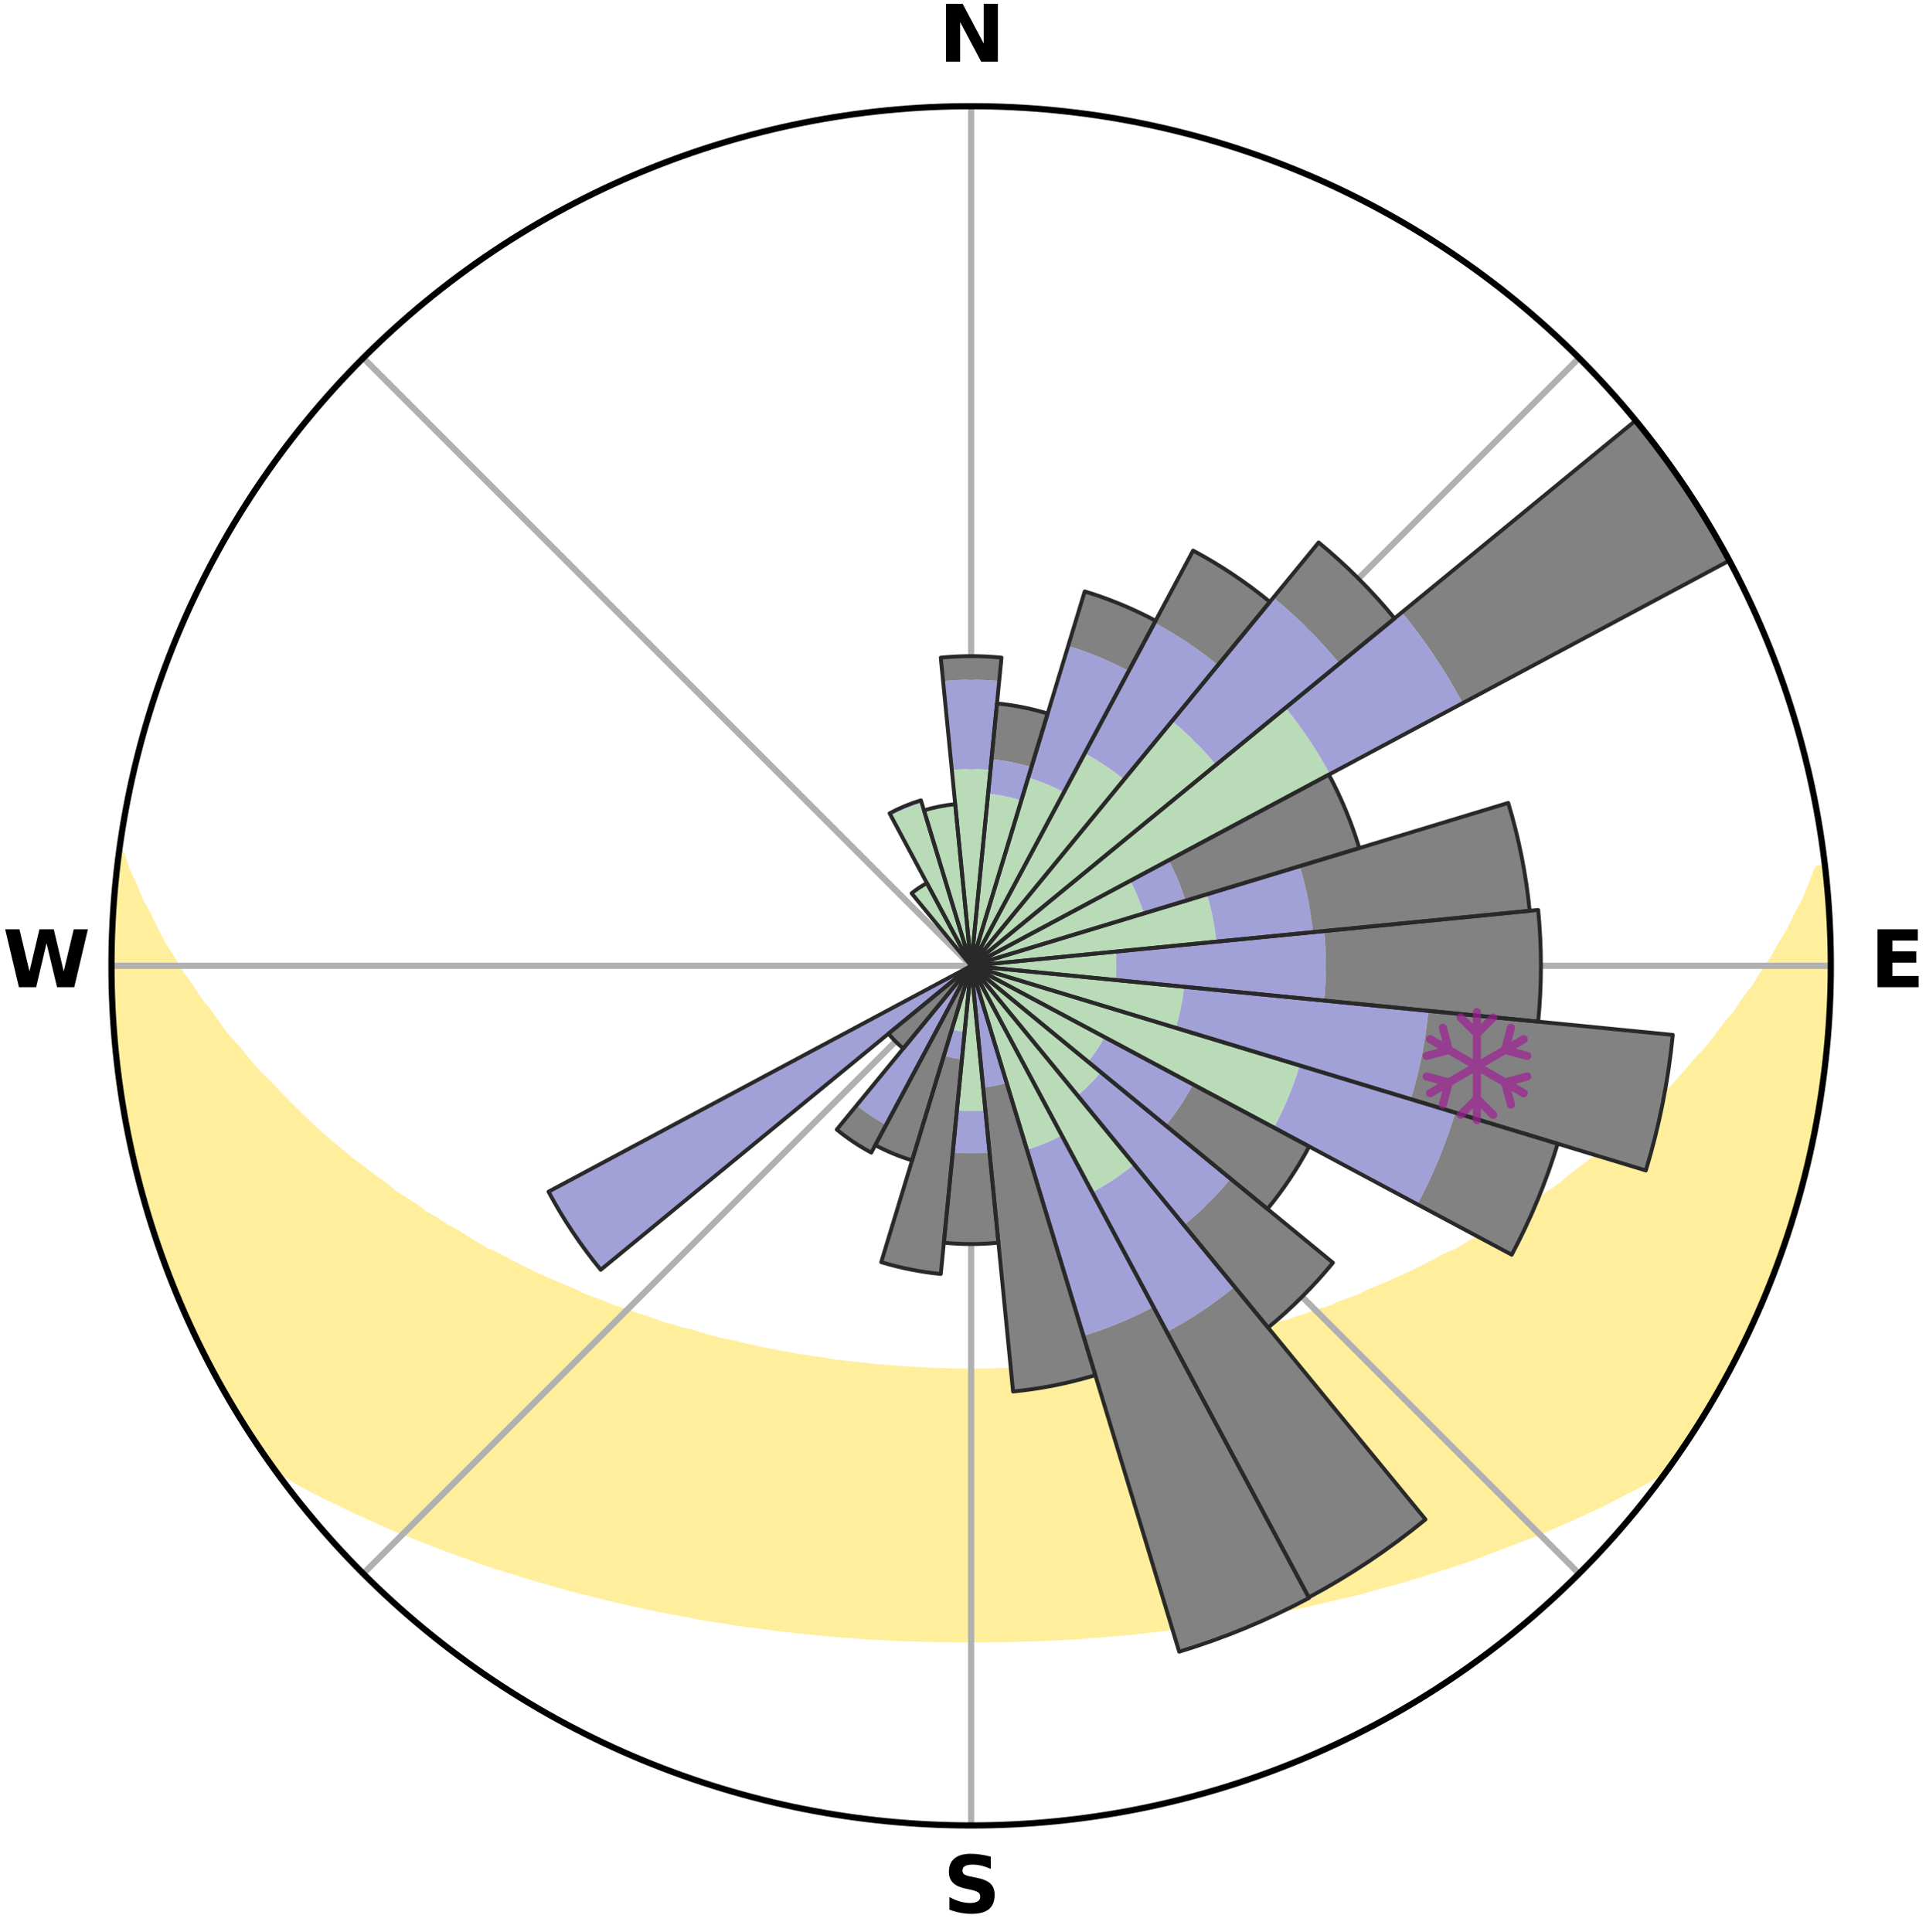 <?xml version="1.0" encoding="utf-8" standalone="no"?>
<!DOCTYPE svg PUBLIC "-//W3C//DTD SVG 1.1//EN"
  "http://www.w3.org/Graphics/SVG/1.1/DTD/svg11.dtd">
<svg xmlns:xlink="http://www.w3.org/1999/xlink" width="248.41pt" height="249.158pt" viewBox="0 0 248.41 249.158" xmlns="http://www.w3.org/2000/svg" version="1.1">
 <title>Ski Rose for Station de ski du Mont Stoneham</title>
 <defs>
  <style type="text/css">*{stroke-linejoin: round; stroke-linecap: butt}</style>
 </defs>
 <g id="figure_1">
  <g id="patch_1">
   <path d="M 0 249.158 
L 248.41 249.158 
L 248.41 0 
L 0 0 
z
" style="fill: #ffffff"/>
  </g>
  <g id="axes_1">
   <g id="patch_2">
    <path d="M 236.135 124.579 
C 236.135 110.018 233.267 95.599 227.695 82.147 
C 222.122 68.695 213.955 56.471 203.659 46.175 
C 193.363 35.879 181.139 27.711 167.687 22.139 
C 154.235 16.567 139.815 13.699 125.255 13.699 
C 110.694 13.699 96.275 16.567 82.823 22.139 
C 69.371 27.711 57.147 35.879 46.851 46.175 
C 36.555 56.471 28.387 68.695 22.815 82.147 
C 17.243 95.599 14.375 110.018 14.375 124.579 
C 14.375 139.14 17.243 153.559 22.815 167.011 
C 28.387 180.463 36.555 192.687 46.851 202.983 
C 57.147 213.279 69.371 221.447 82.823 227.019 
C 96.275 232.591 110.694 235.459 125.255 235.459 
C 139.815 235.459 154.235 232.591 167.687 227.019 
C 181.139 221.447 193.363 213.279 203.659 202.983 
C 213.955 192.687 222.122 180.463 227.695 167.011 
C 233.267 153.559 236.135 139.14 236.135 124.579 
M 125.255 124.579 
C 125.255 124.579 125.255 124.579 125.255 124.579 
C 125.255 124.579 125.255 124.579 125.255 124.579 
C 125.255 124.579 125.255 124.579 125.255 124.579 
C 125.255 124.579 125.255 124.579 125.255 124.579 
C 125.255 124.579 125.255 124.579 125.255 124.579 
C 125.255 124.579 125.255 124.579 125.255 124.579 
C 125.255 124.579 125.255 124.579 125.255 124.579 
C 125.255 124.579 125.255 124.579 125.255 124.579 
C 125.255 124.579 125.255 124.579 125.255 124.579 
C 125.255 124.579 125.255 124.579 125.255 124.579 
C 125.255 124.579 125.255 124.579 125.255 124.579 
C 125.255 124.579 125.255 124.579 125.255 124.579 
C 125.255 124.579 125.255 124.579 125.255 124.579 
C 125.255 124.579 125.255 124.579 125.255 124.579 
C 125.255 124.579 125.255 124.579 125.255 124.579 
C 125.255 124.579 125.255 124.579 125.255 124.579 
z
" style="fill: #ffffff"/>
   </g>
   <g id="PolyCollection_1">
    <defs>
     <path id="mb588035ed1" d="M 235.377 -137.126 
L 234.488 -137.025 
L 233.756 -135.027 
L 232.955 -133.055 
L 231.895 -131.101 
L 230.983 -129.195 
L 229.822 -127.317 
L 228.825 -125.483 
L 227.585 -123.686 
L 226.518 -121.927 
L 225.211 -120.215 
L 224.082 -118.535 
L 222.718 -116.909 
L 221.535 -115.308 
L 220.326 -113.747 
L 218.889 -112.252 
L 217.636 -110.773 
L 216.363 -109.333 
L 215.07 -107.933 
L 213.558 -106.614 
L 212.232 -105.297 
L 210.891 -104.02 
L 209.536 -102.782 
L 208.169 -101.585 
L 206.79 -100.427 
L 205.401 -99.309 
L 204.004 -98.23 
L 202.6 -97.19 
L 201.373 -96.12 
L 199.955 -95.154 
L 198.534 -94.226 
L 197.286 -93.259 
L 195.858 -92.403 
L 194.6 -91.503 
L 193.17 -90.718 
L 191.907 -89.882 
L 190.479 -89.165 
L 189.214 -88.393 
L 187.948 -87.65 
L 186.529 -87.03 
L 185.267 -86.347 
L 184.006 -85.693 
L 182.746 -85.066 
L 181.49 -84.467 
L 180.238 -83.894 
L 178.989 -83.347 
L 177.746 -82.825 
L 176.509 -82.329 
L 175.398 -81.752 
L 174.17 -81.302 
L 172.95 -80.875 
L 171.847 -80.365 
L 170.639 -79.98 
L 169.44 -79.616 
L 168.349 -79.167 
L 167.165 -78.842 
L 166.083 -78.431 
L 164.916 -78.142 
L 163.844 -77.767 
L 162.775 -77.409 
L 161.634 -77.169 
L 160.577 -76.844 
L 159.525 -76.534 
L 158.478 -76.239 
L 157.372 -76.056 
L 156.338 -75.789 
L 155.309 -75.536 
L 154.285 -75.296 
L 153.267 -75.068 
L 152.254 -74.853 
L 151.246 -74.65 
L 150.244 -74.458 
L 149.248 -74.277 
L 148.257 -74.106 
L 147.271 -73.945 
L 146.291 -73.793 
L 145.316 -73.65 
L 144.346 -73.516 
L 143.382 -73.39 
L 142.443 -73.21 
L 141.485 -73.102 
L 140.533 -73.001 
L 139.585 -72.907 
L 138.641 -72.82 
L 137.712 -72.692 
L 136.774 -72.619 
L 135.84 -72.553 
L 134.909 -72.491 
L 133.981 -72.435 
L 133.06 -72.354 
L 132.136 -72.31 
L 131.215 -72.272 
L 130.297 -72.218 
L 129.378 -72.192 
L 128.46 -72.169 
L 127.544 -72.151 
L 126.628 -72.132 
L 125.713 -72.125 
L 124.797 -72.126 
L 123.882 -72.135 
L 122.966 -72.148 
L 122.05 -72.177 
L 121.133 -72.202 
L 120.214 -72.231 
L 119.297 -72.286 
L 118.376 -72.327 
L 117.453 -72.373 
L 116.527 -72.423 
L 115.605 -72.515 
L 114.675 -72.579 
L 113.742 -72.648 
L 112.805 -72.722 
L 111.877 -72.852 
L 110.935 -72.942 
L 109.988 -73.038 
L 109.036 -73.141 
L 108.081 -73.251 
L 107.12 -73.368 
L 106.18 -73.56 
L 105.212 -73.696 
L 104.238 -73.841 
L 103.26 -73.994 
L 102.276 -74.157 
L 101.287 -74.33 
L 100.293 -74.512 
L 99.293 -74.706 
L 98.287 -74.911 
L 97.276 -75.127 
L 96.26 -75.356 
L 95.239 -75.597 
L 94.212 -75.851 
L 93.117 -76.024 
L 92.077 -76.304 
L 91.031 -76.6 
L 89.982 -76.91 
L 88.927 -77.236 
L 87.789 -77.478 
L 86.723 -77.836 
L 85.565 -78.109 
L 84.489 -78.501 
L 83.409 -78.912 
L 82.228 -79.238 
L 81.14 -79.687 
L 79.943 -80.052 
L 78.738 -80.436 
L 77.638 -80.946 
L 76.42 -81.374 
L 75.195 -81.824 
L 74.087 -82.4 
L 72.852 -82.896 
L 71.612 -83.418 
L 70.367 -83.964 
L 69.117 -84.536 
L 67.864 -85.135 
L 66.608 -85.761 
L 65.349 -86.415 
L 64.089 -87.097 
L 62.674 -87.716 
L 61.41 -88.458 
L 60.148 -89.229 
L 58.888 -90.03 
L 57.463 -90.779 
L 56.206 -91.644 
L 54.781 -92.462 
L 53.532 -93.393 
L 52.111 -94.282 
L 50.693 -95.208 
L 49.461 -96.241 
L 48.053 -97.241 
L 46.652 -98.279 
L 45.258 -99.356 
L 43.872 -100.472 
L 42.496 -101.628 
L 41.131 -102.823 
L 39.779 -104.058 
L 38.441 -105.333 
L 37.117 -106.647 
L 35.811 -108.002 
L 34.521 -109.396 
L 33.047 -110.799 
L 31.797 -112.275 
L 30.568 -113.791 
L 29.157 -115.326 
L 27.976 -116.923 
L 26.822 -118.559 
L 25.488 -120.223 
L 24.391 -121.938 
L 23.118 -123.688 
L 22.086 -125.479 
L 20.885 -127.312 
L 19.928 -129.178 
L 19.014 -131.077 
L 17.948 -133.024 
L 17.139 -134.989 
L 16.21 -137.003 
L 15.551 -139.022 
L 15.377 -139.045 
L 15.377 -139.045 
L 15.182 -137.12 
L 14.912 -135.204 
L 14.782 -133.273 
L 14.685 -131.342 
L 14.515 -129.414 
L 14.484 -127.48 
L 14.38 -125.547 
L 14.414 -123.612 
L 14.48 -121.678 
L 14.578 -119.747 
L 14.605 -117.811 
L 14.767 -115.883 
L 14.958 -113.959 
L 15.18 -112.038 
L 15.338 -110.108 
L 15.622 -108.194 
L 15.936 -106.285 
L 16.279 -104.382 
L 16.652 -102.484 
L 17.055 -100.592 
L 17.488 -98.707 
L 18.037 -96.851 
L 18.452 -94.96 
L 18.978 -93.098 
L 19.534 -91.245 
L 20.12 -89.402 
L 20.737 -87.567 
L 21.454 -85.77 
L 22.132 -83.958 
L 22.84 -82.158 
L 23.581 -80.37 
L 24.434 -78.632 
L 25.226 -76.868 
L 26.066 -75.125 
L 26.941 -73.4 
L 27.851 -71.693 
L 28.797 -70.006 
L 29.724 -68.307 
L 30.742 -66.662 
L 31.75 -65.01 
L 32.797 -63.382 
L 33.881 -61.78 
L 35.052 -60.238 
L 36.834 -59.151 
L 38.584 -58.074 
L 40.416 -57.095 
L 42.26 -56.164 
L 44.112 -55.277 
L 45.909 -54.38 
L 47.763 -53.571 
L 49.561 -52.749 
L 51.358 -51.961 
L 53.203 -51.259 
L 54.992 -50.537 
L 56.775 -49.847 
L 58.554 -49.187 
L 60.326 -48.557 
L 62.048 -47.903 
L 63.807 -47.329 
L 65.559 -46.782 
L 67.302 -46.261 
L 69.002 -45.716 
L 70.729 -45.244 
L 72.415 -44.746 
L 74.095 -44.274 
L 75.797 -43.871 
L 77.461 -43.441 
L 79.119 -43.035 
L 80.769 -42.647 
L 82.413 -42.282 
L 84.049 -41.933 
L 85.679 -41.606 
L 87.3 -41.294 
L 88.915 -41.003 
L 90.506 -40.689 
L 92.107 -40.429 
L 93.702 -40.187 
L 95.277 -39.925 
L 96.858 -39.711 
L 98.434 -39.513 
L 99.994 -39.299 
L 101.557 -39.126 
L 103.107 -38.941 
L 104.66 -38.797 
L 106.203 -38.64 
L 107.741 -38.498 
L 109.28 -38.387 
L 110.812 -38.271 
L 112.341 -38.168 
L 113.869 -38.095 
L 115.392 -38.017 
L 116.914 -37.951 
L 118.433 -37.899 
L 119.951 -37.864 
L 121.467 -37.834 
L 122.983 -37.817 
L 124.498 -37.812 
L 126.012 -37.812 
L 127.527 -37.818 
L 129.042 -37.835 
L 130.559 -37.865 
L 132.077 -37.9 
L 133.596 -37.953 
L 135.117 -38.019 
L 136.643 -38.081 
L 138.169 -38.171 
L 139.697 -38.274 
L 141.229 -38.39 
L 142.768 -38.501 
L 144.306 -38.644 
L 145.855 -38.774 
L 147.401 -38.944 
L 148.952 -39.13 
L 150.515 -39.303 
L 152.075 -39.518 
L 153.65 -39.715 
L 155.231 -39.93 
L 156.806 -40.192 
L 158.401 -40.434 
L 160.001 -40.695 
L 161.592 -41.009 
L 163.207 -41.3 
L 164.828 -41.612 
L 166.458 -41.939 
L 168.093 -42.288 
L 169.737 -42.653 
L 171.387 -43.042 
L 173.045 -43.447 
L 174.739 -43.829 
L 176.41 -44.281 
L 178.091 -44.753 
L 179.81 -45.201 
L 181.502 -45.723 
L 183.238 -46.219 
L 184.945 -46.789 
L 186.697 -47.336 
L 188.456 -47.91 
L 190.223 -48.511 
L 191.949 -49.195 
L 193.727 -49.855 
L 195.51 -50.545 
L 197.351 -51.213 
L 199.145 -51.968 
L 200.941 -52.756 
L 202.793 -53.529 
L 204.592 -54.388 
L 206.448 -55.233 
L 208.241 -56.17 
L 210.084 -57.103 
L 211.917 -58.081 
L 213.725 -59.114 
L 215.508 -60.202 
L 216.63 -61.779 
L 217.713 -63.382 
L 218.756 -65.012 
L 219.791 -66.648 
L 220.737 -68.336 
L 221.751 -69.984 
L 222.586 -71.732 
L 223.489 -73.442 
L 224.482 -75.106 
L 225.257 -76.88 
L 226.146 -78.6 
L 226.935 -80.367 
L 227.633 -82.173 
L 228.379 -83.958 
L 229.077 -85.762 
L 229.728 -87.583 
L 230.394 -89.4 
L 230.946 -91.255 
L 231.564 -93.089 
L 232.075 -94.955 
L 232.492 -96.846 
L 233.03 -98.704 
L 233.497 -100.582 
L 233.788 -102.498 
L 234.206 -104.386 
L 234.583 -106.284 
L 234.903 -108.192 
L 235.043 -110.125 
L 235.29 -112.042 
L 235.512 -113.963 
L 235.695 -115.887 
L 235.836 -117.816 
L 235.946 -119.746 
L 236.02 -121.679 
L 236.058 -123.612 
L 236.06 -125.546 
L 236.029 -127.48 
L 235.965 -129.413 
L 235.865 -131.344 
L 235.734 -133.274 
L 235.571 -135.201 
L 235.377 -137.126 
z
" style="stroke: #ffee9c"/>
    </defs>
    <g clip-path="url(#p8d3297540e)">
     <use xlink:href="#mb588035ed1" x="0" y="249.158" style="fill: #ffee9c; stroke: #ffee9c"/>
    </g>
   </g>
   <g id="matplotlib.axis_1">
    <g id="xtick_1">
     <g id="line2d_1">
      <path d="M 125.255 124.579 
L 125.255 13.699 
" clip-path="url(#p8d3297540e)" style="fill: none; stroke: #b0b0b0; stroke-width: 0.8; stroke-linecap: square"/>
     </g>
     <g id="text_1">
      <!-- N -->
      <g transform="translate(121.07 7.958) scale(0.1 -0.1)">
       <defs>
        <path id="DejaVuSans-Bold-4e" d="M 588 4666 
L 1931 4666 
L 3628 1466 
L 3628 4666 
L 4769 4666 
L 4769 0 
L 3425 0 
L 1728 3200 
L 1728 0 
L 588 0 
L 588 4666 
z
" transform="scale(0.016)"/>
       </defs>
       <use xlink:href="#DejaVuSans-Bold-4e"/>
      </g>
     </g>
    </g>
    <g id="xtick_2">
     <g id="line2d_2">
      <path d="M 125.255 124.579 
L 203.659 46.175 
" clip-path="url(#p8d3297540e)" style="fill: none; stroke: #b0b0b0; stroke-width: 0.8; stroke-linecap: square"/>
     </g>
    </g>
    <g id="xtick_3">
     <g id="line2d_3">
      <path d="M 125.255 124.579 
L 236.135 124.579 
" clip-path="url(#p8d3297540e)" style="fill: none; stroke: #b0b0b0; stroke-width: 0.8; stroke-linecap: square"/>
     </g>
     <g id="text_2">
      <!-- E -->
      <g transform="translate(241.219 127.338) scale(0.1 -0.1)">
       <defs>
        <path id="DejaVuSans-Bold-45" d="M 588 4666 
L 3834 4666 
L 3834 3756 
L 1791 3756 
L 1791 2888 
L 3713 2888 
L 3713 1978 
L 1791 1978 
L 1791 909 
L 3903 909 
L 3903 0 
L 588 0 
L 588 4666 
z
" transform="scale(0.016)"/>
       </defs>
       <use xlink:href="#DejaVuSans-Bold-45"/>
      </g>
     </g>
    </g>
    <g id="xtick_4">
     <g id="line2d_4">
      <path d="M 125.255 124.579 
L 203.659 202.983 
" clip-path="url(#p8d3297540e)" style="fill: none; stroke: #b0b0b0; stroke-width: 0.8; stroke-linecap: square"/>
     </g>
    </g>
    <g id="xtick_5">
     <g id="line2d_5">
      <path d="M 125.255 124.579 
L 125.255 235.459 
" clip-path="url(#p8d3297540e)" style="fill: none; stroke: #b0b0b0; stroke-width: 0.8; stroke-linecap: square"/>
     </g>
     <g id="text_3">
      <!-- S -->
      <g transform="translate(121.654 246.718) scale(0.1 -0.1)">
       <defs>
        <path id="DejaVuSans-Bold-53" d="M 3834 4519 
L 3834 3531 
Q 3450 3703 3084 3790 
Q 2719 3878 2394 3878 
Q 1963 3878 1756 3759 
Q 1550 3641 1550 3391 
Q 1550 3203 1689 3098 
Q 1828 2994 2194 2919 
L 2706 2816 
Q 3484 2659 3812 2340 
Q 4141 2022 4141 1434 
Q 4141 663 3683 286 
Q 3225 -91 2284 -91 
Q 1841 -91 1394 -6 
Q 947 78 500 244 
L 500 1259 
Q 947 1022 1364 901 
Q 1781 781 2169 781 
Q 2563 781 2772 912 
Q 2981 1044 2981 1288 
Q 2981 1506 2839 1625 
Q 2697 1744 2272 1838 
L 1806 1941 
Q 1106 2091 782 2419 
Q 459 2747 459 3303 
Q 459 4000 909 4375 
Q 1359 4750 2203 4750 
Q 2588 4750 2994 4692 
Q 3400 4634 3834 4519 
z
" transform="scale(0.016)"/>
       </defs>
       <use xlink:href="#DejaVuSans-Bold-53"/>
      </g>
     </g>
    </g>
    <g id="xtick_6">
     <g id="line2d_6">
      <path d="M 125.255 124.579 
L 46.851 202.983 
" clip-path="url(#p8d3297540e)" style="fill: none; stroke: #b0b0b0; stroke-width: 0.8; stroke-linecap: square"/>
     </g>
    </g>
    <g id="xtick_7">
     <g id="line2d_7">
      <path d="M 125.255 124.579 
L 14.375 124.579 
" clip-path="url(#p8d3297540e)" style="fill: none; stroke: #b0b0b0; stroke-width: 0.8; stroke-linecap: square"/>
     </g>
     <g id="text_4">
      <!-- W -->
      <g transform="translate(0.36 127.338) scale(0.1 -0.1)">
       <defs>
        <path id="DejaVuSans-Bold-57" d="M 191 4666 
L 1344 4666 
L 2150 1275 
L 2950 4666 
L 4109 4666 
L 4909 1275 
L 5716 4666 
L 6859 4666 
L 5759 0 
L 4372 0 
L 3525 3547 
L 2688 0 
L 1300 0 
L 191 4666 
z
" transform="scale(0.016)"/>
       </defs>
       <use xlink:href="#DejaVuSans-Bold-57"/>
      </g>
     </g>
    </g>
    <g id="xtick_8">
     <g id="line2d_8">
      <path d="M 125.255 124.579 
L 46.851 46.175 
" clip-path="url(#p8d3297540e)" style="fill: none; stroke: #b0b0b0; stroke-width: 0.8; stroke-linecap: square"/>
     </g>
    </g>
   </g>
   <g id="matplotlib.axis_2"/>
   <g id="patch_3">
    <path d="M 125.255 124.579 
C 125.255 124.579 125.255 124.579 125.255 124.579 
C 125.255 124.579 125.255 124.579 125.255 124.579 
L 125.255 124.579 
C 125.255 124.579 125.255 124.579 125.255 124.579 
C 125.255 124.579 125.255 124.579 125.255 124.579 
z
" clip-path="url(#p8d3297540e)" style="fill: #d9d9d9"/>
   </g>
   <g id="patch_4">
    <path d="M 125.255 124.579 
C 125.255 124.579 125.255 124.579 125.255 124.579 
C 125.255 124.579 125.255 124.579 125.255 124.579 
L 125.255 124.579 
C 125.255 124.579 125.255 124.579 125.255 124.579 
C 125.255 124.579 125.255 124.579 125.255 124.579 
z
" clip-path="url(#p8d3297540e)" style="fill: #d9d9d9"/>
   </g>
   <g id="patch_5">
    <path d="M 125.255 124.579 
C 125.255 124.579 125.255 124.579 125.255 124.579 
C 125.255 124.579 125.255 124.579 125.255 124.579 
L 125.255 124.579 
C 125.255 124.579 125.255 124.579 125.255 124.579 
C 125.255 124.579 125.255 124.579 125.255 124.579 
z
" clip-path="url(#p8d3297540e)" style="fill: #d9d9d9"/>
   </g>
   <g id="patch_6">
    <path d="M 125.255 124.579 
C 125.255 124.579 125.255 124.579 125.255 124.579 
C 125.255 124.579 125.255 124.579 125.255 124.579 
L 125.255 124.579 
C 125.255 124.579 125.255 124.579 125.255 124.579 
C 125.255 124.579 125.255 124.579 125.255 124.579 
z
" clip-path="url(#p8d3297540e)" style="fill: #d9d9d9"/>
   </g>
   <g id="patch_7">
    <path d="M 125.255 124.579 
C 125.255 124.579 125.255 124.579 125.255 124.579 
C 125.255 124.579 125.255 124.579 125.255 124.579 
L 125.255 124.579 
C 125.255 124.579 125.255 124.579 125.255 124.579 
C 125.255 124.579 125.255 124.579 125.255 124.579 
z
" clip-path="url(#p8d3297540e)" style="fill: #d9d9d9"/>
   </g>
   <g id="patch_8">
    <path d="M 125.255 124.579 
C 125.255 124.579 125.255 124.579 125.255 124.579 
C 125.255 124.579 125.255 124.579 125.255 124.579 
L 125.255 124.579 
C 125.255 124.579 125.255 124.579 125.255 124.579 
C 125.255 124.579 125.255 124.579 125.255 124.579 
z
" clip-path="url(#p8d3297540e)" style="fill: #d9d9d9"/>
   </g>
   <g id="patch_9">
    <path d="M 125.255 124.579 
C 125.255 124.579 125.255 124.579 125.255 124.579 
C 125.255 124.579 125.255 124.579 125.255 124.579 
L 125.255 124.579 
C 125.255 124.579 125.255 124.579 125.255 124.579 
C 125.255 124.579 125.255 124.579 125.255 124.579 
z
" clip-path="url(#p8d3297540e)" style="fill: #d9d9d9"/>
   </g>
   <g id="patch_10">
    <path d="M 125.255 124.579 
C 125.255 124.579 125.255 124.579 125.255 124.579 
C 125.255 124.579 125.255 124.579 125.255 124.579 
L 125.255 124.579 
C 125.255 124.579 125.255 124.579 125.255 124.579 
C 125.255 124.579 125.255 124.579 125.255 124.579 
z
" clip-path="url(#p8d3297540e)" style="fill: #d9d9d9"/>
   </g>
   <g id="patch_11">
    <path d="M 125.255 124.579 
C 125.255 124.579 125.255 124.579 125.255 124.579 
C 125.255 124.579 125.255 124.579 125.255 124.579 
L 125.255 124.579 
C 125.255 124.579 125.255 124.579 125.255 124.579 
C 125.255 124.579 125.255 124.579 125.255 124.579 
z
" clip-path="url(#p8d3297540e)" style="fill: #d9d9d9"/>
   </g>
   <g id="patch_12">
    <path d="M 125.255 124.579 
C 125.255 124.579 125.255 124.579 125.255 124.579 
C 125.255 124.579 125.255 124.579 125.255 124.579 
L 125.255 124.579 
C 125.255 124.579 125.255 124.579 125.255 124.579 
C 125.255 124.579 125.255 124.579 125.255 124.579 
z
" clip-path="url(#p8d3297540e)" style="fill: #d9d9d9"/>
   </g>
   <g id="patch_13">
    <path d="M 125.255 124.579 
C 125.255 124.579 125.255 124.579 125.255 124.579 
C 125.255 124.579 125.255 124.579 125.255 124.579 
L 125.255 124.579 
C 125.255 124.579 125.255 124.579 125.255 124.579 
C 125.255 124.579 125.255 124.579 125.255 124.579 
z
" clip-path="url(#p8d3297540e)" style="fill: #d9d9d9"/>
   </g>
   <g id="patch_14">
    <path d="M 125.255 124.579 
C 125.255 124.579 125.255 124.579 125.255 124.579 
C 125.255 124.579 125.255 124.579 125.255 124.579 
L 125.255 124.579 
C 125.255 124.579 125.255 124.579 125.255 124.579 
C 125.255 124.579 125.255 124.579 125.255 124.579 
z
" clip-path="url(#p8d3297540e)" style="fill: #d9d9d9"/>
   </g>
   <g id="patch_15">
    <path d="M 125.255 124.579 
C 125.255 124.579 125.255 124.579 125.255 124.579 
C 125.255 124.579 125.255 124.579 125.255 124.579 
L 125.255 124.579 
C 125.255 124.579 125.255 124.579 125.255 124.579 
C 125.255 124.579 125.255 124.579 125.255 124.579 
z
" clip-path="url(#p8d3297540e)" style="fill: #d9d9d9"/>
   </g>
   <g id="patch_16">
    <path d="M 125.255 124.579 
C 125.255 124.579 125.255 124.579 125.255 124.579 
C 125.255 124.579 125.255 124.579 125.255 124.579 
L 125.255 124.579 
C 125.255 124.579 125.255 124.579 125.255 124.579 
C 125.255 124.579 125.255 124.579 125.255 124.579 
z
" clip-path="url(#p8d3297540e)" style="fill: #d9d9d9"/>
   </g>
   <g id="patch_17">
    <path d="M 125.255 124.579 
C 125.255 124.579 125.255 124.579 125.255 124.579 
C 125.255 124.579 125.255 124.579 125.255 124.579 
L 125.255 124.579 
C 125.255 124.579 125.255 124.579 125.255 124.579 
C 125.255 124.579 125.255 124.579 125.255 124.579 
z
" clip-path="url(#p8d3297540e)" style="fill: #d9d9d9"/>
   </g>
   <g id="patch_18">
    <path d="M 125.255 124.579 
C 125.255 124.579 125.255 124.579 125.255 124.579 
C 125.255 124.579 125.255 124.579 125.255 124.579 
L 125.255 124.579 
C 125.255 124.579 125.255 124.579 125.255 124.579 
C 125.255 124.579 125.255 124.579 125.255 124.579 
z
" clip-path="url(#p8d3297540e)" style="fill: #d9d9d9"/>
   </g>
   <g id="patch_19">
    <path d="M 125.255 124.579 
C 125.255 124.579 125.255 124.579 125.255 124.579 
C 125.255 124.579 125.255 124.579 125.255 124.579 
L 125.255 124.579 
C 125.255 124.579 125.255 124.579 125.255 124.579 
C 125.255 124.579 125.255 124.579 125.255 124.579 
z
" clip-path="url(#p8d3297540e)" style="fill: #d9d9d9"/>
   </g>
   <g id="patch_20">
    <path d="M 125.255 124.579 
C 125.255 124.579 125.255 124.579 125.255 124.579 
C 125.255 124.579 125.255 124.579 125.255 124.579 
L 125.255 124.579 
C 125.255 124.579 125.255 124.579 125.255 124.579 
C 125.255 124.579 125.255 124.579 125.255 124.579 
z
" clip-path="url(#p8d3297540e)" style="fill: #d9d9d9"/>
   </g>
   <g id="patch_21">
    <path d="M 125.255 124.579 
C 125.255 124.579 125.255 124.579 125.255 124.579 
C 125.255 124.579 125.255 124.579 125.255 124.579 
L 125.255 124.579 
C 125.255 124.579 125.255 124.579 125.255 124.579 
C 125.255 124.579 125.255 124.579 125.255 124.579 
z
" clip-path="url(#p8d3297540e)" style="fill: #d9d9d9"/>
   </g>
   <g id="patch_22">
    <path d="M 125.255 124.579 
C 125.255 124.579 125.255 124.579 125.255 124.579 
C 125.255 124.579 125.255 124.579 125.255 124.579 
L 125.255 124.579 
C 125.255 124.579 125.255 124.579 125.255 124.579 
C 125.255 124.579 125.255 124.579 125.255 124.579 
z
" clip-path="url(#p8d3297540e)" style="fill: #d9d9d9"/>
   </g>
   <g id="patch_23">
    <path d="M 125.255 124.579 
C 125.255 124.579 125.255 124.579 125.255 124.579 
C 125.255 124.579 125.255 124.579 125.255 124.579 
L 125.255 124.579 
C 125.255 124.579 125.255 124.579 125.255 124.579 
C 125.255 124.579 125.255 124.579 125.255 124.579 
z
" clip-path="url(#p8d3297540e)" style="fill: #d9d9d9"/>
   </g>
   <g id="patch_24">
    <path d="M 125.255 124.579 
C 125.255 124.579 125.255 124.579 125.255 124.579 
C 125.255 124.579 125.255 124.579 125.255 124.579 
L 125.255 124.579 
C 125.255 124.579 125.255 124.579 125.255 124.579 
C 125.255 124.579 125.255 124.579 125.255 124.579 
z
" clip-path="url(#p8d3297540e)" style="fill: #d9d9d9"/>
   </g>
   <g id="patch_25">
    <path d="M 125.255 124.579 
C 125.255 124.579 125.255 124.579 125.255 124.579 
C 125.255 124.579 125.255 124.579 125.255 124.579 
L 125.255 124.579 
C 125.255 124.579 125.255 124.579 125.255 124.579 
C 125.255 124.579 125.255 124.579 125.255 124.579 
z
" clip-path="url(#p8d3297540e)" style="fill: #d9d9d9"/>
   </g>
   <g id="patch_26">
    <path d="M 125.255 124.579 
C 125.255 124.579 125.255 124.579 125.255 124.579 
C 125.255 124.579 125.255 124.579 125.255 124.579 
L 125.255 124.579 
C 125.255 124.579 125.255 124.579 125.255 124.579 
C 125.255 124.579 125.255 124.579 125.255 124.579 
z
" clip-path="url(#p8d3297540e)" style="fill: #d9d9d9"/>
   </g>
   <g id="patch_27">
    <path d="M 125.255 124.579 
C 125.255 124.579 125.255 124.579 125.255 124.579 
C 125.255 124.579 125.255 124.579 125.255 124.579 
L 125.255 124.579 
C 125.255 124.579 125.255 124.579 125.255 124.579 
C 125.255 124.579 125.255 124.579 125.255 124.579 
z
" clip-path="url(#p8d3297540e)" style="fill: #d9d9d9"/>
   </g>
   <g id="patch_28">
    <path d="M 125.255 124.579 
C 125.255 124.579 125.255 124.579 125.255 124.579 
C 125.255 124.579 125.255 124.579 125.255 124.579 
L 125.255 124.579 
C 125.255 124.579 125.255 124.579 125.255 124.579 
C 125.255 124.579 125.255 124.579 125.255 124.579 
z
" clip-path="url(#p8d3297540e)" style="fill: #d9d9d9"/>
   </g>
   <g id="patch_29">
    <path d="M 125.255 124.579 
C 125.255 124.579 125.255 124.579 125.255 124.579 
C 125.255 124.579 125.255 124.579 125.255 124.579 
L 125.255 124.579 
C 125.255 124.579 125.255 124.579 125.255 124.579 
C 125.255 124.579 125.255 124.579 125.255 124.579 
z
" clip-path="url(#p8d3297540e)" style="fill: #d9d9d9"/>
   </g>
   <g id="patch_30">
    <path d="M 125.255 124.579 
C 125.255 124.579 125.255 124.579 125.255 124.579 
C 125.255 124.579 125.255 124.579 125.255 124.579 
L 125.255 124.579 
C 125.255 124.579 125.255 124.579 125.255 124.579 
C 125.255 124.579 125.255 124.579 125.255 124.579 
z
" clip-path="url(#p8d3297540e)" style="fill: #d9d9d9"/>
   </g>
   <g id="patch_31">
    <path d="M 125.255 124.579 
C 125.255 124.579 125.255 124.579 125.255 124.579 
C 125.255 124.579 125.255 124.579 125.255 124.579 
L 125.255 124.579 
C 125.255 124.579 125.255 124.579 125.255 124.579 
C 125.255 124.579 125.255 124.579 125.255 124.579 
z
" clip-path="url(#p8d3297540e)" style="fill: #d9d9d9"/>
   </g>
   <g id="patch_32">
    <path d="M 125.255 124.579 
C 125.255 124.579 125.255 124.579 125.255 124.579 
C 125.255 124.579 125.255 124.579 125.255 124.579 
L 125.255 124.579 
C 125.255 124.579 125.255 124.579 125.255 124.579 
C 125.255 124.579 125.255 124.579 125.255 124.579 
z
" clip-path="url(#p8d3297540e)" style="fill: #d9d9d9"/>
   </g>
   <g id="patch_33">
    <path d="M 125.255 124.579 
C 125.255 124.579 125.255 124.579 125.255 124.579 
C 125.255 124.579 125.255 124.579 125.255 124.579 
L 125.255 124.579 
C 125.255 124.579 125.255 124.579 125.255 124.579 
C 125.255 124.579 125.255 124.579 125.255 124.579 
z
" clip-path="url(#p8d3297540e)" style="fill: #d9d9d9"/>
   </g>
   <g id="patch_34">
    <path d="M 125.255 124.579 
C 125.255 124.579 125.255 124.579 125.255 124.579 
C 125.255 124.579 125.255 124.579 125.255 124.579 
L 125.255 124.579 
C 125.255 124.579 125.255 124.579 125.255 124.579 
C 125.255 124.579 125.255 124.579 125.255 124.579 
z
" clip-path="url(#p8d3297540e)" style="fill: #d9d9d9"/>
   </g>
   <g id="patch_35">
    <path d="M 125.255 124.579 
C 125.255 124.579 125.255 124.579 125.255 124.579 
C 125.255 124.579 125.255 124.579 125.255 124.579 
L 127.742 99.324 
C 126.916 99.243 126.085 99.202 125.255 99.202 
C 124.424 99.202 123.594 99.243 122.767 99.324 
z
" clip-path="url(#p8d3297540e)" style="fill: #badbb8"/>
   </g>
   <g id="patch_36">
    <path d="M 125.255 124.579 
C 125.255 124.579 125.255 124.579 125.255 124.579 
C 125.255 124.579 125.255 124.579 125.255 124.579 
L 131.73 103.232 
C 131.032 103.02 130.323 102.843 129.607 102.7 
C 128.891 102.558 128.168 102.45 127.441 102.379 
z
" clip-path="url(#p8d3297540e)" style="fill: #badbb8"/>
   </g>
   <g id="patch_37">
    <path d="M 125.255 124.579 
C 125.255 124.579 125.255 124.579 125.255 124.579 
C 125.255 124.579 125.255 124.579 125.255 124.579 
L 137.217 102.199 
C 136.485 101.807 135.734 101.452 134.966 101.134 
C 134.199 100.816 133.416 100.536 132.621 100.295 
z
" clip-path="url(#p8d3297540e)" style="fill: #badbb8"/>
   </g>
   <g id="patch_38">
    <path d="M 125.255 124.579 
C 125.255 124.579 125.255 124.579 125.255 124.579 
C 125.255 124.579 125.255 124.579 125.255 124.579 
L 144.972 100.554 
C 144.186 99.908 143.368 99.302 142.522 98.737 
C 141.676 98.172 140.803 97.648 139.906 97.169 
z
" clip-path="url(#p8d3297540e)" style="fill: #badbb8"/>
   </g>
   <g id="patch_39">
    <path d="M 125.255 124.579 
C 125.255 124.579 125.255 124.579 125.255 124.579 
C 125.255 124.579 125.255 124.579 125.255 124.579 
L 156.83 98.666 
C 155.982 97.632 155.084 96.641 154.138 95.695 
C 153.193 94.75 152.202 93.852 151.168 93.003 
z
" clip-path="url(#p8d3297540e)" style="fill: #badbb8"/>
   </g>
   <g id="patch_40">
    <path d="M 125.255 124.579 
C 125.255 124.579 125.255 124.579 125.255 124.579 
C 125.255 124.579 125.255 124.579 125.255 124.579 
L 171.517 99.852 
C 170.707 98.337 169.824 96.864 168.87 95.436 
C 167.916 94.009 166.893 92.629 165.804 91.302 
z
" clip-path="url(#p8d3297540e)" style="fill: #badbb8"/>
   </g>
   <g id="patch_41">
    <path d="M 125.255 124.579 
C 125.255 124.579 125.255 124.579 125.255 124.579 
C 125.255 124.579 125.255 124.579 125.255 124.579 
L 147.524 117.824 
C 147.303 117.095 147.046 116.377 146.754 115.674 
C 146.463 114.97 146.137 114.281 145.778 113.609 
z
" clip-path="url(#p8d3297540e)" style="fill: #badbb8"/>
   </g>
   <g id="patch_42">
    <path d="M 125.255 124.579 
C 125.255 124.579 125.255 124.579 125.255 124.579 
C 125.255 124.579 125.255 124.579 125.255 124.579 
L 156.881 121.464 
C 156.779 120.429 156.626 119.4 156.423 118.379 
C 156.22 117.359 155.967 116.35 155.665 115.354 
z
" clip-path="url(#p8d3297540e)" style="fill: #badbb8"/>
   </g>
   <g id="patch_43">
    <path d="M 125.255 124.579 
C 125.255 124.579 125.255 124.579 125.255 124.579 
C 125.255 124.579 125.255 124.579 125.255 124.579 
L 143.907 126.416 
C 143.967 125.806 143.997 125.193 143.997 124.579 
C 143.997 123.966 143.967 123.353 143.907 122.742 
z
" clip-path="url(#p8d3297540e)" style="fill: #badbb8"/>
   </g>
   <g id="patch_44">
    <path d="M 125.255 124.579 
C 125.255 124.579 125.255 124.579 125.255 124.579 
C 125.255 124.579 125.255 124.579 125.255 124.579 
L 151.655 132.587 
C 151.917 131.723 152.136 130.847 152.312 129.961 
C 152.489 129.076 152.621 128.182 152.71 127.283 
z
" clip-path="url(#p8d3297540e)" style="fill: #badbb8"/>
   </g>
   <g id="patch_45">
    <path d="M 125.255 124.579 
C 125.255 124.579 125.255 124.579 125.255 124.579 
C 125.255 124.579 125.255 124.579 125.255 124.579 
L 164.312 145.455 
C 164.995 144.177 165.615 142.866 166.17 141.527 
C 166.724 140.187 167.213 138.822 167.634 137.435 
z
" clip-path="url(#p8d3297540e)" style="fill: #badbb8"/>
   </g>
   <g id="patch_46">
    <path d="M 125.255 124.579 
C 125.255 124.579 125.255 124.579 125.255 124.579 
C 125.255 124.579 125.255 124.579 125.255 124.579 
L 140.334 136.954 
C 140.739 136.461 141.12 135.948 141.475 135.417 
C 141.829 134.886 142.158 134.338 142.459 133.775 
z
" clip-path="url(#p8d3297540e)" style="fill: #badbb8"/>
   </g>
   <g id="patch_47">
    <path d="M 125.255 124.579 
C 125.255 124.579 125.255 124.579 125.255 124.579 
C 125.255 124.579 125.255 124.579 125.255 124.579 
L 138.984 141.308 
C 139.532 140.859 140.057 140.383 140.558 139.882 
C 141.059 139.381 141.535 138.856 141.984 138.308 
z
" clip-path="url(#p8d3297540e)" style="fill: #badbb8"/>
   </g>
   <g id="patch_48">
    <path d="M 125.255 124.579 
C 125.255 124.579 125.255 124.579 125.255 124.579 
C 125.255 124.579 125.255 124.579 125.255 124.579 
L 140.873 153.799 
C 141.829 153.287 142.76 152.73 143.662 152.127 
C 144.564 151.525 145.435 150.878 146.273 150.19 
z
" clip-path="url(#p8d3297540e)" style="fill: #badbb8"/>
   </g>
   <g id="patch_49">
    <path d="M 125.255 124.579 
C 125.255 124.579 125.255 124.579 125.255 124.579 
C 125.255 124.579 125.255 124.579 125.255 124.579 
L 132.452 148.305 
C 133.229 148.069 133.993 147.796 134.743 147.485 
C 135.493 147.175 136.227 146.828 136.942 146.445 
z
" clip-path="url(#p8d3297540e)" style="fill: #badbb8"/>
   </g>
   <g id="patch_50">
    <path d="M 125.255 124.579 
C 125.255 124.579 125.255 124.579 125.255 124.579 
C 125.255 124.579 125.255 124.579 125.255 124.579 
L 125.255 124.579 
C 125.255 124.579 125.255 124.579 125.255 124.579 
C 125.255 124.579 125.255 124.579 125.255 124.579 
z
" clip-path="url(#p8d3297540e)" style="fill: #badbb8"/>
   </g>
   <g id="patch_51">
    <path d="M 125.255 124.579 
C 125.255 124.579 125.255 124.579 125.255 124.579 
C 125.255 124.579 125.255 124.579 125.255 124.579 
L 123.418 143.231 
C 124.028 143.291 124.641 143.321 125.255 143.321 
C 125.868 143.321 126.481 143.291 127.092 143.231 
z
" clip-path="url(#p8d3297540e)" style="fill: #badbb8"/>
   </g>
   <g id="patch_52">
    <path d="M 125.255 124.579 
C 125.255 124.579 125.255 124.579 125.255 124.579 
C 125.255 124.579 125.255 124.579 125.255 124.579 
L 122.772 132.765 
C 123.04 132.847 123.311 132.915 123.586 132.969 
C 123.861 133.024 124.138 133.065 124.416 133.092 
z
" clip-path="url(#p8d3297540e)" style="fill: #badbb8"/>
   </g>
   <g id="patch_53">
    <path d="M 125.255 124.579 
C 125.255 124.579 125.255 124.579 125.255 124.579 
C 125.255 124.579 125.255 124.579 125.255 124.579 
L 125.255 124.579 
C 125.255 124.579 125.255 124.579 125.255 124.579 
C 125.255 124.579 125.255 124.579 125.255 124.579 
z
" clip-path="url(#p8d3297540e)" style="fill: #badbb8"/>
   </g>
   <g id="patch_54">
    <path d="M 125.255 124.579 
C 125.255 124.579 125.255 124.579 125.255 124.579 
C 125.255 124.579 125.255 124.579 125.255 124.579 
L 125.255 124.579 
C 125.255 124.579 125.255 124.579 125.255 124.579 
C 125.255 124.579 125.255 124.579 125.255 124.579 
z
" clip-path="url(#p8d3297540e)" style="fill: #badbb8"/>
   </g>
   <g id="patch_55">
    <path d="M 125.255 124.579 
C 125.255 124.579 125.255 124.579 125.255 124.579 
C 125.255 124.579 125.255 124.579 125.255 124.579 
L 125.255 124.579 
C 125.255 124.579 125.255 124.579 125.255 124.579 
C 125.255 124.579 125.255 124.579 125.255 124.579 
z
" clip-path="url(#p8d3297540e)" style="fill: #badbb8"/>
   </g>
   <g id="patch_56">
    <path d="M 125.255 124.579 
C 125.255 124.579 125.255 124.579 125.255 124.579 
C 125.255 124.579 125.255 124.579 125.255 124.579 
L 125.255 124.579 
C 125.255 124.579 125.255 124.579 125.255 124.579 
C 125.255 124.579 125.255 124.579 125.255 124.579 
z
" clip-path="url(#p8d3297540e)" style="fill: #badbb8"/>
   </g>
   <g id="patch_57">
    <path d="M 125.255 124.579 
C 125.255 124.579 125.255 124.579 125.255 124.579 
C 125.255 124.579 125.255 124.579 125.255 124.579 
L 125.255 124.579 
C 125.255 124.579 125.255 124.579 125.255 124.579 
C 125.255 124.579 125.255 124.579 125.255 124.579 
z
" clip-path="url(#p8d3297540e)" style="fill: #badbb8"/>
   </g>
   <g id="patch_58">
    <path d="M 125.255 124.579 
C 125.255 124.579 125.255 124.579 125.255 124.579 
C 125.255 124.579 125.255 124.579 125.255 124.579 
L 125.255 124.579 
C 125.255 124.579 125.255 124.579 125.255 124.579 
C 125.255 124.579 125.255 124.579 125.255 124.579 
z
" clip-path="url(#p8d3297540e)" style="fill: #badbb8"/>
   </g>
   <g id="patch_59">
    <path d="M 125.255 124.579 
C 125.255 124.579 125.255 124.579 125.255 124.579 
C 125.255 124.579 125.255 124.579 125.255 124.579 
L 125.255 124.579 
C 125.255 124.579 125.255 124.579 125.255 124.579 
C 125.255 124.579 125.255 124.579 125.255 124.579 
z
" clip-path="url(#p8d3297540e)" style="fill: #badbb8"/>
   </g>
   <g id="patch_60">
    <path d="M 125.255 124.579 
C 125.255 124.579 125.255 124.579 125.255 124.579 
C 125.255 124.579 125.255 124.579 125.255 124.579 
L 125.255 124.579 
C 125.255 124.579 125.255 124.579 125.255 124.579 
C 125.255 124.579 125.255 124.579 125.255 124.579 
z
" clip-path="url(#p8d3297540e)" style="fill: #badbb8"/>
   </g>
   <g id="patch_61">
    <path d="M 125.255 124.579 
C 125.255 124.579 125.255 124.579 125.255 124.579 
C 125.255 124.579 125.255 124.579 125.255 124.579 
L 125.255 124.579 
C 125.255 124.579 125.255 124.579 125.255 124.579 
C 125.255 124.579 125.255 124.579 125.255 124.579 
z
" clip-path="url(#p8d3297540e)" style="fill: #badbb8"/>
   </g>
   <g id="patch_62">
    <path d="M 125.255 124.579 
C 125.255 124.579 125.255 124.579 125.255 124.579 
C 125.255 124.579 125.255 124.579 125.255 124.579 
L 125.255 124.579 
C 125.255 124.579 125.255 124.579 125.255 124.579 
C 125.255 124.579 125.255 124.579 125.255 124.579 
z
" clip-path="url(#p8d3297540e)" style="fill: #badbb8"/>
   </g>
   <g id="patch_63">
    <path d="M 125.255 124.579 
C 125.255 124.579 125.255 124.579 125.255 124.579 
C 125.255 124.579 125.255 124.579 125.255 124.579 
L 125.255 124.579 
C 125.255 124.579 125.255 124.579 125.255 124.579 
C 125.255 124.579 125.255 124.579 125.255 124.579 
z
" clip-path="url(#p8d3297540e)" style="fill: #badbb8"/>
   </g>
   <g id="patch_64">
    <path d="M 125.255 124.579 
C 125.255 124.579 125.255 124.579 125.255 124.579 
C 125.255 124.579 125.255 124.579 125.255 124.579 
L 119.552 113.91 
C 119.203 114.096 118.863 114.3 118.534 114.52 
C 118.204 114.74 117.886 114.976 117.58 115.227 
z
" clip-path="url(#p8d3297540e)" style="fill: #badbb8"/>
   </g>
   <g id="patch_65">
    <path d="M 125.255 124.579 
C 125.255 124.579 125.255 124.579 125.255 124.579 
C 125.255 124.579 125.255 124.579 125.255 124.579 
L 118.875 103.548 
C 118.187 103.757 117.509 104 116.845 104.275 
C 116.18 104.55 115.529 104.858 114.895 105.197 
z
" clip-path="url(#p8d3297540e)" style="fill: #badbb8"/>
   </g>
   <g id="patch_66">
    <path d="M 125.255 124.579 
C 125.255 124.579 125.255 124.579 125.255 124.579 
C 125.255 124.579 125.255 124.579 125.255 124.579 
L 123.201 103.726 
C 122.518 103.793 121.84 103.894 121.167 104.027 
C 120.494 104.161 119.828 104.328 119.172 104.527 
z
" clip-path="url(#p8d3297540e)" style="fill: #badbb8"/>
   </g>
   <g id="patch_67">
    <path d="M 122.767 99.324 
C 123.594 99.243 124.424 99.202 125.255 99.202 
C 126.085 99.202 126.916 99.243 127.742 99.324 
L 128.871 87.863 
C 127.669 87.744 126.462 87.685 125.255 87.685 
C 124.047 87.685 122.84 87.744 121.639 87.863 
z
" clip-path="url(#p8d3297540e)" style="fill: #a1a1d8"/>
   </g>
   <g id="patch_68">
    <path d="M 127.441 102.379 
C 128.168 102.45 128.891 102.558 129.607 102.7 
C 130.323 102.843 131.032 103.02 131.73 103.232 
L 133.029 98.952 
C 132.19 98.698 131.339 98.485 130.479 98.314 
C 129.62 98.143 128.752 98.014 127.88 97.928 
z
" clip-path="url(#p8d3297540e)" style="fill: #a1a1d8"/>
   </g>
   <g id="patch_69">
    <path d="M 132.621 100.295 
C 133.416 100.536 134.199 100.816 134.966 101.134 
C 135.734 101.452 136.485 101.807 137.217 102.199 
L 145.579 86.556 
C 144.334 85.891 143.058 85.287 141.754 84.747 
C 140.45 84.207 139.121 83.731 137.77 83.322 
z
" clip-path="url(#p8d3297540e)" style="fill: #a1a1d8"/>
   </g>
   <g id="patch_70">
    <path d="M 139.906 97.169 
C 140.803 97.648 141.676 98.172 142.522 98.737 
C 143.368 99.302 144.186 99.908 144.972 100.554 
L 157.085 85.794 
C 155.815 84.752 154.495 83.773 153.13 82.861 
C 151.764 81.949 150.355 81.104 148.907 80.33 
z
" clip-path="url(#p8d3297540e)" style="fill: #a1a1d8"/>
   </g>
   <g id="patch_71">
    <path d="M 151.168 93.003 
C 152.202 93.852 153.193 94.75 154.138 95.695 
C 155.084 96.641 155.982 97.632 156.83 98.666 
L 172.757 85.595 
C 171.481 84.041 170.129 82.549 168.707 81.127 
C 167.284 79.705 165.793 78.353 164.238 77.077 
z
" clip-path="url(#p8d3297540e)" style="fill: #a1a1d8"/>
   </g>
   <g id="patch_72">
    <path d="M 165.804 91.302 
C 166.893 92.629 167.916 94.009 168.87 95.436 
C 169.824 96.864 170.707 98.337 171.517 99.852 
L 188.646 90.696 
C 187.537 88.621 186.327 86.602 185.02 84.645 
C 183.713 82.689 182.31 80.798 180.818 78.98 
z
" clip-path="url(#p8d3297540e)" style="fill: #a1a1d8"/>
   </g>
   <g id="patch_73">
    <path d="M 145.778 113.609 
C 146.137 114.281 146.463 114.97 146.754 115.674 
C 147.046 116.377 147.303 117.095 147.524 117.824 
L 152.895 116.195 
C 152.62 115.29 152.302 114.399 151.94 113.526 
C 151.578 112.652 151.174 111.797 150.728 110.963 
z
" clip-path="url(#p8d3297540e)" style="fill: #a1a1d8"/>
   </g>
   <g id="patch_74">
    <path d="M 155.665 115.354 
C 155.967 116.35 156.22 117.359 156.423 118.379 
C 156.626 119.4 156.779 120.429 156.881 121.464 
L 169.328 120.238 
C 169.185 118.796 168.973 117.361 168.69 115.939 
C 168.407 114.518 168.055 113.111 167.634 111.724 
z
" clip-path="url(#p8d3297540e)" style="fill: #a1a1d8"/>
   </g>
   <g id="patch_75">
    <path d="M 143.907 122.742 
C 143.967 123.353 143.997 123.966 143.997 124.579 
C 143.997 125.193 143.967 125.806 143.907 126.416 
L 170.784 129.063 
C 170.93 127.573 171.004 126.076 171.004 124.579 
C 171.004 123.082 170.93 121.585 170.784 120.095 
z
" clip-path="url(#p8d3297540e)" style="fill: #a1a1d8"/>
   </g>
   <g id="patch_76">
    <path d="M 152.71 127.283 
C 152.621 128.182 152.489 129.076 152.312 129.961 
C 152.136 130.847 151.917 131.723 151.655 132.587 
L 181.971 141.784 
C 182.534 139.927 183.005 138.044 183.384 136.142 
C 183.762 134.239 184.047 132.319 184.237 130.388 
z
" clip-path="url(#p8d3297540e)" style="fill: #a1a1d8"/>
   </g>
   <g id="patch_77">
    <path d="M 167.634 137.435 
C 167.213 138.822 166.724 140.187 166.17 141.527 
C 165.615 142.866 164.995 144.177 164.312 145.455 
L 182.811 155.343 
C 183.818 153.459 184.732 151.527 185.549 149.554 
C 186.366 147.58 187.087 145.568 187.707 143.524 
z
" clip-path="url(#p8d3297540e)" style="fill: #a1a1d8"/>
   </g>
   <g id="patch_78">
    <path d="M 142.459 133.775 
C 142.158 134.338 141.829 134.886 141.475 135.417 
C 141.12 135.948 140.739 136.461 140.334 136.954 
L 150.349 145.173 
C 151.023 144.352 151.656 143.498 152.246 142.614 
C 152.837 141.731 153.383 140.819 153.884 139.882 
z
" clip-path="url(#p8d3297540e)" style="fill: #a1a1d8"/>
   </g>
   <g id="patch_79">
    <path d="M 141.984 138.308 
C 141.535 138.856 141.059 139.381 140.558 139.882 
C 140.057 140.383 139.532 140.859 138.984 141.308 
L 152.713 158.037 
C 153.809 157.139 154.859 156.187 155.861 155.185 
C 156.862 154.183 157.814 153.133 158.713 152.038 
z
" clip-path="url(#p8d3297540e)" style="fill: #a1a1d8"/>
   </g>
   <g id="patch_80">
    <path d="M 146.273 150.19 
C 145.435 150.878 144.564 151.525 143.662 152.127 
C 142.76 152.73 141.829 153.287 140.873 153.799 
L 150.503 171.815 
C 152.049 170.988 153.554 170.087 155.011 169.113 
C 156.469 168.139 157.878 167.094 159.233 165.982 
z
" clip-path="url(#p8d3297540e)" style="fill: #a1a1d8"/>
   </g>
   <g id="patch_81">
    <path d="M 136.942 146.445 
C 136.227 146.828 135.493 147.175 134.743 147.485 
C 133.993 147.796 133.229 148.069 132.452 148.305 
L 139.735 172.313 
C 141.297 171.839 142.835 171.288 144.344 170.663 
C 145.852 170.039 147.329 169.34 148.769 168.57 
z
" clip-path="url(#p8d3297540e)" style="fill: #a1a1d8"/>
   </g>
   <g id="patch_82">
    <path d="M 125.255 124.579 
C 125.255 124.579 125.255 124.579 125.255 124.579 
C 125.255 124.579 125.255 124.579 125.255 124.579 
L 126.801 140.277 
C 127.315 140.226 127.826 140.151 128.332 140.05 
C 128.839 139.949 129.34 139.824 129.834 139.674 
z
" clip-path="url(#p8d3297540e)" style="fill: #a1a1d8"/>
   </g>
   <g id="patch_83">
    <path d="M 127.092 143.231 
C 126.481 143.291 125.868 143.321 125.255 143.321 
C 124.641 143.321 124.028 143.291 123.418 143.231 
L 122.883 148.659 
C 123.671 148.736 124.463 148.775 125.255 148.775 
C 126.047 148.775 126.838 148.736 127.626 148.659 
z
" clip-path="url(#p8d3297540e)" style="fill: #a1a1d8"/>
   </g>
   <g id="patch_84">
    <path d="M 124.416 133.092 
C 124.138 133.065 123.861 133.024 123.586 132.969 
C 123.311 132.915 123.04 132.847 122.772 132.765 
L 121.743 136.156 
C 122.122 136.271 122.506 136.367 122.895 136.445 
C 123.283 136.522 123.675 136.58 124.069 136.619 
z
" clip-path="url(#p8d3297540e)" style="fill: #a1a1d8"/>
   </g>
   <g id="patch_85">
    <path d="M 125.255 124.579 
C 125.255 124.579 125.255 124.579 125.255 124.579 
C 125.255 124.579 125.255 124.579 125.255 124.579 
L 125.255 124.579 
C 125.255 124.579 125.255 124.579 125.255 124.579 
C 125.255 124.579 125.255 124.579 125.255 124.579 
z
" clip-path="url(#p8d3297540e)" style="fill: #a1a1d8"/>
   </g>
   <g id="patch_86">
    <path d="M 125.255 124.579 
C 125.255 124.579 125.255 124.579 125.255 124.579 
C 125.255 124.579 125.255 124.579 125.255 124.579 
L 110.492 142.568 
C 111.081 143.051 111.693 143.505 112.326 143.928 
C 112.96 144.351 113.613 144.743 114.285 145.102 
z
" clip-path="url(#p8d3297540e)" style="fill: #a1a1d8"/>
   </g>
   <g id="patch_87">
    <path d="M 125.255 124.579 
C 125.255 124.579 125.255 124.579 125.255 124.579 
C 125.255 124.579 125.255 124.579 125.255 124.579 
L 125.255 124.579 
C 125.255 124.579 125.255 124.579 125.255 124.579 
C 125.255 124.579 125.255 124.579 125.255 124.579 
z
" clip-path="url(#p8d3297540e)" style="fill: #a1a1d8"/>
   </g>
   <g id="patch_88">
    <path d="M 125.255 124.579 
C 125.255 124.579 125.255 124.579 125.255 124.579 
C 125.255 124.579 125.255 124.579 125.255 124.579 
L 70.746 153.714 
C 71.7 155.499 72.741 157.235 73.865 158.917 
C 74.989 160.599 76.194 162.225 77.478 163.789 
z
" clip-path="url(#p8d3297540e)" style="fill: #a1a1d8"/>
   </g>
   <g id="patch_89">
    <path d="M 125.255 124.579 
C 125.255 124.579 125.255 124.579 125.255 124.579 
C 125.255 124.579 125.255 124.579 125.255 124.579 
L 125.255 124.579 
C 125.255 124.579 125.255 124.579 125.255 124.579 
C 125.255 124.579 125.255 124.579 125.255 124.579 
z
" clip-path="url(#p8d3297540e)" style="fill: #a1a1d8"/>
   </g>
   <g id="patch_90">
    <path d="M 125.255 124.579 
C 125.255 124.579 125.255 124.579 125.255 124.579 
C 125.255 124.579 125.255 124.579 125.255 124.579 
L 125.255 124.579 
C 125.255 124.579 125.255 124.579 125.255 124.579 
C 125.255 124.579 125.255 124.579 125.255 124.579 
z
" clip-path="url(#p8d3297540e)" style="fill: #a1a1d8"/>
   </g>
   <g id="patch_91">
    <path d="M 125.255 124.579 
C 125.255 124.579 125.255 124.579 125.255 124.579 
C 125.255 124.579 125.255 124.579 125.255 124.579 
L 125.255 124.579 
C 125.255 124.579 125.255 124.579 125.255 124.579 
C 125.255 124.579 125.255 124.579 125.255 124.579 
z
" clip-path="url(#p8d3297540e)" style="fill: #a1a1d8"/>
   </g>
   <g id="patch_92">
    <path d="M 125.255 124.579 
C 125.255 124.579 125.255 124.579 125.255 124.579 
C 125.255 124.579 125.255 124.579 125.255 124.579 
L 125.255 124.579 
C 125.255 124.579 125.255 124.579 125.255 124.579 
C 125.255 124.579 125.255 124.579 125.255 124.579 
z
" clip-path="url(#p8d3297540e)" style="fill: #a1a1d8"/>
   </g>
   <g id="patch_93">
    <path d="M 125.255 124.579 
C 125.255 124.579 125.255 124.579 125.255 124.579 
C 125.255 124.579 125.255 124.579 125.255 124.579 
L 125.255 124.579 
C 125.255 124.579 125.255 124.579 125.255 124.579 
C 125.255 124.579 125.255 124.579 125.255 124.579 
z
" clip-path="url(#p8d3297540e)" style="fill: #a1a1d8"/>
   </g>
   <g id="patch_94">
    <path d="M 125.255 124.579 
C 125.255 124.579 125.255 124.579 125.255 124.579 
C 125.255 124.579 125.255 124.579 125.255 124.579 
L 125.255 124.579 
C 125.255 124.579 125.255 124.579 125.255 124.579 
C 125.255 124.579 125.255 124.579 125.255 124.579 
z
" clip-path="url(#p8d3297540e)" style="fill: #a1a1d8"/>
   </g>
   <g id="patch_95">
    <path d="M 125.255 124.579 
C 125.255 124.579 125.255 124.579 125.255 124.579 
C 125.255 124.579 125.255 124.579 125.255 124.579 
L 125.255 124.579 
C 125.255 124.579 125.255 124.579 125.255 124.579 
C 125.255 124.579 125.255 124.579 125.255 124.579 
z
" clip-path="url(#p8d3297540e)" style="fill: #a1a1d8"/>
   </g>
   <g id="patch_96">
    <path d="M 117.58 115.227 
C 117.886 114.976 118.204 114.74 118.534 114.52 
C 118.863 114.3 119.203 114.096 119.552 113.91 
L 119.552 113.91 
C 119.203 114.096 118.863 114.3 118.534 114.52 
C 118.204 114.74 117.886 114.976 117.58 115.227 
z
" clip-path="url(#p8d3297540e)" style="fill: #a1a1d8"/>
   </g>
   <g id="patch_97">
    <path d="M 114.895 105.197 
C 115.529 104.858 116.18 104.55 116.845 104.275 
C 117.509 104 118.187 103.757 118.875 103.548 
L 118.779 103.232 
C 118.081 103.444 117.393 103.69 116.718 103.97 
C 116.044 104.249 115.383 104.561 114.739 104.906 
z
" clip-path="url(#p8d3297540e)" style="fill: #a1a1d8"/>
   </g>
   <g id="patch_98">
    <path d="M 119.172 104.527 
C 119.828 104.328 120.494 104.161 121.167 104.027 
C 121.84 103.894 122.518 103.793 123.201 103.726 
L 123.201 103.726 
C 122.518 103.793 121.84 103.894 121.167 104.027 
C 120.494 104.161 119.828 104.328 119.172 104.527 
z
" clip-path="url(#p8d3297540e)" style="fill: #a1a1d8"/>
   </g>
   <g id="patch_99">
    <path d="M 121.639 87.863 
C 122.84 87.744 124.047 87.685 125.255 87.685 
C 126.462 87.685 127.669 87.744 128.871 87.863 
L 129.17 84.83 
C 127.869 84.702 126.562 84.637 125.255 84.637 
C 123.947 84.637 122.641 84.702 121.34 84.83 
z
" clip-path="url(#p8d3297540e)" style="fill: #828282"/>
   </g>
   <g id="patch_100">
    <path d="M 127.88 97.928 
C 128.752 98.014 129.62 98.143 130.479 98.314 
C 131.339 98.485 132.19 98.698 133.029 98.952 
L 135.126 92.039 
C 134.061 91.716 132.98 91.446 131.889 91.229 
C 130.797 91.012 129.695 90.848 128.588 90.739 
z
" clip-path="url(#p8d3297540e)" style="fill: #828282"/>
   </g>
   <g id="patch_101">
    <path d="M 137.77 83.322 
C 139.121 83.731 140.45 84.207 141.754 84.747 
C 143.058 85.287 144.334 85.891 145.579 86.556 
L 149.044 80.073 
C 147.587 79.294 146.093 78.588 144.567 77.956 
C 143.041 77.324 141.485 76.767 139.904 76.287 
z
" clip-path="url(#p8d3297540e)" style="fill: #828282"/>
   </g>
   <g id="patch_102">
    <path d="M 148.907 80.33 
C 150.355 81.104 151.764 81.949 153.13 82.861 
C 154.495 83.773 155.815 84.752 157.085 85.794 
L 163.782 77.633 
C 162.246 76.372 160.648 75.187 158.995 74.083 
C 157.343 72.978 155.637 71.956 153.883 71.019 
z
" clip-path="url(#p8d3297540e)" style="fill: #828282"/>
   </g>
   <g id="patch_103">
    <path d="M 164.238 77.077 
C 165.793 78.353 167.284 79.705 168.707 81.127 
C 170.129 82.549 171.481 84.041 172.757 85.595 
L 179.865 79.761 
C 178.398 77.974 176.845 76.26 175.209 74.624 
C 173.574 72.989 171.86 71.436 170.073 69.969 
z
" clip-path="url(#p8d3297540e)" style="fill: #828282"/>
   </g>
   <g id="patch_104">
    <path d="M 180.818 78.98 
C 182.31 80.798 183.713 82.689 185.02 84.645 
C 186.327 86.602 187.537 88.621 188.646 90.696 
L 223.042 72.311 
C 221.331 69.11 219.465 65.995 217.448 62.977 
C 215.432 59.96 213.269 57.043 210.966 54.238 
z
" clip-path="url(#p8d3297540e)" style="fill: #828282"/>
   </g>
   <g id="patch_105">
    <path d="M 150.728 110.963 
C 151.174 111.797 151.578 112.652 151.94 113.526 
C 152.302 114.399 152.62 115.29 152.895 116.195 
L 175.318 109.393 
C 174.821 107.754 174.244 106.141 173.589 104.559 
C 172.933 102.977 172.201 101.428 171.393 99.917 
z
" clip-path="url(#p8d3297540e)" style="fill: #828282"/>
   </g>
   <g id="patch_106">
    <path d="M 167.634 111.724 
C 168.055 113.111 168.407 114.518 168.69 115.939 
C 168.973 117.361 169.185 118.796 169.328 120.238 
L 197.292 117.484 
C 197.06 115.126 196.712 112.781 196.25 110.457 
C 195.788 108.133 195.212 105.834 194.524 103.566 
z
" clip-path="url(#p8d3297540e)" style="fill: #828282"/>
   </g>
   <g id="patch_107">
    <path d="M 170.784 120.095 
C 170.93 121.585 171.004 123.082 171.004 124.579 
C 171.004 126.076 170.93 127.573 170.784 129.063 
L 198.391 131.782 
C 198.626 129.388 198.745 126.984 198.745 124.579 
C 198.745 122.174 198.626 119.77 198.391 117.376 
z
" clip-path="url(#p8d3297540e)" style="fill: #828282"/>
   </g>
   <g id="patch_108">
    <path d="M 184.237 130.388 
C 184.047 132.319 183.762 134.239 183.384 136.142 
C 183.005 138.044 182.534 139.927 181.971 141.784 
L 212.276 150.977 
C 213.14 148.128 213.863 145.239 214.444 142.32 
C 215.025 139.401 215.462 136.455 215.753 133.492 
z
" clip-path="url(#p8d3297540e)" style="fill: #828282"/>
   </g>
   <g id="patch_109">
    <path d="M 187.707 143.524 
C 187.087 145.568 186.366 147.58 185.549 149.554 
C 184.732 151.527 183.818 153.459 182.811 155.343 
L 194.975 161.845 
C 196.195 159.563 197.302 157.223 198.292 154.832 
C 199.282 152.441 200.154 150.004 200.905 147.527 
z
" clip-path="url(#p8d3297540e)" style="fill: #828282"/>
   </g>
   <g id="patch_110">
    <path d="M 153.884 139.882 
C 153.383 140.819 152.837 141.731 152.246 142.614 
C 151.656 143.498 151.023 144.352 150.349 145.173 
L 163.472 155.943 
C 164.498 154.692 165.463 153.392 166.362 152.046 
C 167.261 150.701 168.094 149.312 168.856 147.885 
z
" clip-path="url(#p8d3297540e)" style="fill: #828282"/>
   </g>
   <g id="patch_111">
    <path d="M 158.713 152.038 
C 157.814 153.133 156.862 154.183 155.861 155.185 
C 154.859 156.187 153.809 157.139 152.713 158.037 
L 163.552 171.245 
C 165.08 169.991 166.545 168.664 167.942 167.266 
C 169.339 165.869 170.667 164.404 171.921 162.877 
z
" clip-path="url(#p8d3297540e)" style="fill: #828282"/>
   </g>
   <g id="patch_112">
    <path d="M 159.233 165.982 
C 157.878 167.094 156.469 168.139 155.011 169.113 
C 153.554 170.087 152.049 170.988 150.503 171.815 
L 168.799 206.045 
C 171.466 204.62 174.061 203.065 176.575 201.385 
C 179.089 199.705 181.519 197.903 183.856 195.985 
z
" clip-path="url(#p8d3297540e)" style="fill: #828282"/>
   </g>
   <g id="patch_113">
    <path d="M 148.769 168.57 
C 147.329 169.34 145.852 170.039 144.344 170.663 
C 142.835 171.288 141.297 171.839 139.735 172.313 
L 152.092 213.051 
C 154.988 212.172 157.839 211.152 160.635 209.994 
C 163.431 208.836 166.168 207.542 168.837 206.115 
z
" clip-path="url(#p8d3297540e)" style="fill: #828282"/>
   </g>
   <g id="patch_114">
    <path d="M 129.834 139.674 
C 129.34 139.824 128.839 139.949 128.332 140.05 
C 127.826 140.151 127.315 140.226 126.801 140.277 
L 130.663 179.489 
C 132.46 179.312 134.248 179.047 136.019 178.694 
C 137.79 178.342 139.543 177.903 141.271 177.379 
z
" clip-path="url(#p8d3297540e)" style="fill: #828282"/>
   </g>
   <g id="patch_115">
    <path d="M 127.626 148.659 
C 126.838 148.736 126.047 148.775 125.255 148.775 
C 124.463 148.775 123.671 148.736 122.883 148.659 
L 121.737 160.295 
C 122.906 160.41 124.08 160.468 125.255 160.468 
C 126.43 160.468 127.604 160.41 128.773 160.295 
z
" clip-path="url(#p8d3297540e)" style="fill: #828282"/>
   </g>
   <g id="patch_116">
    <path d="M 124.069 136.619 
C 123.675 136.58 123.283 136.522 122.895 136.445 
C 122.506 136.367 122.122 136.271 121.743 136.156 
L 113.66 162.801 
C 114.911 163.18 116.18 163.498 117.463 163.753 
C 118.745 164.008 120.039 164.2 121.34 164.328 
z
" clip-path="url(#p8d3297540e)" style="fill: #828282"/>
   </g>
   <g id="patch_117">
    <path d="M 125.255 124.579 
C 125.255 124.579 125.255 124.579 125.255 124.579 
C 125.255 124.579 125.255 124.579 125.255 124.579 
L 112.891 147.71 
C 113.648 148.115 114.425 148.482 115.218 148.81 
C 116.011 149.139 116.82 149.428 117.641 149.678 
z
" clip-path="url(#p8d3297540e)" style="fill: #828282"/>
   </g>
   <g id="patch_118">
    <path d="M 114.285 145.102 
C 113.613 144.743 112.96 144.351 112.326 143.928 
C 111.693 143.505 111.081 143.051 110.492 142.568 
L 107.923 145.699 
C 108.614 146.266 109.332 146.799 110.076 147.296 
C 110.82 147.793 111.587 148.253 112.376 148.674 
z
" clip-path="url(#p8d3297540e)" style="fill: #828282"/>
   </g>
   <g id="patch_119">
    <path d="M 125.255 124.579 
C 125.255 124.579 125.255 124.579 125.255 124.579 
C 125.255 124.579 125.255 124.579 125.255 124.579 
L 114.592 133.33 
C 114.878 133.679 115.182 134.014 115.501 134.333 
C 115.82 134.652 116.155 134.955 116.504 135.242 
z
" clip-path="url(#p8d3297540e)" style="fill: #828282"/>
   </g>
   <g id="patch_120">
    <path d="M 77.478 163.789 
C 76.194 162.225 74.989 160.599 73.865 158.917 
C 72.741 157.235 71.7 155.499 70.746 153.714 
L 70.746 153.714 
C 71.7 155.499 72.741 157.235 73.865 158.917 
C 74.989 160.599 76.194 162.225 77.478 163.789 
z
" clip-path="url(#p8d3297540e)" style="fill: #828282"/>
   </g>
   <g id="patch_121">
    <path d="M 125.255 124.579 
C 125.255 124.579 125.255 124.579 125.255 124.579 
C 125.255 124.579 125.255 124.579 125.255 124.579 
L 125.255 124.579 
C 125.255 124.579 125.255 124.579 125.255 124.579 
C 125.255 124.579 125.255 124.579 125.255 124.579 
z
" clip-path="url(#p8d3297540e)" style="fill: #828282"/>
   </g>
   <g id="patch_122">
    <path d="M 125.255 124.579 
C 125.255 124.579 125.255 124.579 125.255 124.579 
C 125.255 124.579 125.255 124.579 125.255 124.579 
L 125.255 124.579 
C 125.255 124.579 125.255 124.579 125.255 124.579 
C 125.255 124.579 125.255 124.579 125.255 124.579 
z
" clip-path="url(#p8d3297540e)" style="fill: #828282"/>
   </g>
   <g id="patch_123">
    <path d="M 125.255 124.579 
C 125.255 124.579 125.255 124.579 125.255 124.579 
C 125.255 124.579 125.255 124.579 125.255 124.579 
L 125.255 124.579 
C 125.255 124.579 125.255 124.579 125.255 124.579 
C 125.255 124.579 125.255 124.579 125.255 124.579 
z
" clip-path="url(#p8d3297540e)" style="fill: #828282"/>
   </g>
   <g id="patch_124">
    <path d="M 125.255 124.579 
C 125.255 124.579 125.255 124.579 125.255 124.579 
C 125.255 124.579 125.255 124.579 125.255 124.579 
L 125.255 124.579 
C 125.255 124.579 125.255 124.579 125.255 124.579 
C 125.255 124.579 125.255 124.579 125.255 124.579 
z
" clip-path="url(#p8d3297540e)" style="fill: #828282"/>
   </g>
   <g id="patch_125">
    <path d="M 125.255 124.579 
C 125.255 124.579 125.255 124.579 125.255 124.579 
C 125.255 124.579 125.255 124.579 125.255 124.579 
L 125.255 124.579 
C 125.255 124.579 125.255 124.579 125.255 124.579 
C 125.255 124.579 125.255 124.579 125.255 124.579 
z
" clip-path="url(#p8d3297540e)" style="fill: #828282"/>
   </g>
   <g id="patch_126">
    <path d="M 125.255 124.579 
C 125.255 124.579 125.255 124.579 125.255 124.579 
C 125.255 124.579 125.255 124.579 125.255 124.579 
L 125.255 124.579 
C 125.255 124.579 125.255 124.579 125.255 124.579 
C 125.255 124.579 125.255 124.579 125.255 124.579 
z
" clip-path="url(#p8d3297540e)" style="fill: #828282"/>
   </g>
   <g id="patch_127">
    <path d="M 125.255 124.579 
C 125.255 124.579 125.255 124.579 125.255 124.579 
C 125.255 124.579 125.255 124.579 125.255 124.579 
L 125.255 124.579 
C 125.255 124.579 125.255 124.579 125.255 124.579 
C 125.255 124.579 125.255 124.579 125.255 124.579 
z
" clip-path="url(#p8d3297540e)" style="fill: #828282"/>
   </g>
   <g id="patch_128">
    <path d="M 117.58 115.227 
C 117.886 114.976 118.204 114.74 118.534 114.52 
C 118.863 114.3 119.203 114.096 119.552 113.91 
L 119.552 113.91 
C 119.203 114.096 118.863 114.3 118.534 114.52 
C 118.204 114.74 117.886 114.976 117.58 115.227 
z
" clip-path="url(#p8d3297540e)" style="fill: #828282"/>
   </g>
   <g id="patch_129">
    <path d="M 114.739 104.906 
C 115.383 104.561 116.044 104.249 116.718 103.97 
C 117.393 103.69 118.081 103.444 118.779 103.232 
L 118.779 103.232 
C 118.081 103.444 117.393 103.69 116.718 103.97 
C 116.044 104.249 115.383 104.561 114.739 104.906 
z
" clip-path="url(#p8d3297540e)" style="fill: #828282"/>
   </g>
   <g id="patch_130">
    <path d="M 119.172 104.527 
C 119.828 104.328 120.494 104.161 121.167 104.027 
C 121.84 103.894 122.518 103.793 123.201 103.726 
L 123.201 103.726 
C 122.518 103.793 121.84 103.894 121.167 104.027 
C 120.494 104.161 119.828 104.328 119.172 104.527 
z
" clip-path="url(#p8d3297540e)" style="fill: #828282"/>
   </g>
   <g id="patch_131">
    <path d="M 125.255 124.579 
C 125.255 124.579 125.255 124.579 125.255 124.579 
C 125.255 124.579 125.255 124.579 125.255 124.579 
L 129.17 84.83 
C 127.869 84.702 126.562 84.637 125.255 84.637 
C 123.947 84.637 122.641 84.702 121.34 84.83 
L 125.255 124.579 
z
" clip-path="url(#p8d3297540e)" style="fill: none; stroke: #292929; stroke-width: 0.5; stroke-linejoin: miter"/>
   </g>
   <g id="patch_132">
    <path d="M 125.255 124.579 
C 125.255 124.579 125.255 124.579 125.255 124.579 
C 125.255 124.579 125.255 124.579 125.255 124.579 
L 135.126 92.039 
C 134.061 91.716 132.98 91.446 131.889 91.229 
C 130.797 91.012 129.695 90.848 128.588 90.739 
L 125.255 124.579 
z
" clip-path="url(#p8d3297540e)" style="fill: none; stroke: #292929; stroke-width: 0.5; stroke-linejoin: miter"/>
   </g>
   <g id="patch_133">
    <path d="M 125.255 124.579 
C 125.255 124.579 125.255 124.579 125.255 124.579 
C 125.255 124.579 125.255 124.579 125.255 124.579 
L 149.044 80.073 
C 147.587 79.294 146.093 78.588 144.567 77.956 
C 143.041 77.324 141.485 76.767 139.904 76.287 
L 125.255 124.579 
z
" clip-path="url(#p8d3297540e)" style="fill: none; stroke: #292929; stroke-width: 0.5; stroke-linejoin: miter"/>
   </g>
   <g id="patch_134">
    <path d="M 125.255 124.579 
C 125.255 124.579 125.255 124.579 125.255 124.579 
C 125.255 124.579 125.255 124.579 125.255 124.579 
L 163.782 77.633 
C 162.246 76.372 160.648 75.187 158.995 74.083 
C 157.343 72.978 155.637 71.956 153.883 71.019 
L 125.255 124.579 
z
" clip-path="url(#p8d3297540e)" style="fill: none; stroke: #292929; stroke-width: 0.5; stroke-linejoin: miter"/>
   </g>
   <g id="patch_135">
    <path d="M 125.255 124.579 
C 125.255 124.579 125.255 124.579 125.255 124.579 
C 125.255 124.579 125.255 124.579 125.255 124.579 
L 179.865 79.761 
C 178.398 77.974 176.845 76.26 175.209 74.624 
C 173.574 72.989 171.86 71.436 170.073 69.969 
L 125.255 124.579 
z
" clip-path="url(#p8d3297540e)" style="fill: none; stroke: #292929; stroke-width: 0.5; stroke-linejoin: miter"/>
   </g>
   <g id="patch_136">
    <path d="M 125.255 124.579 
C 125.255 124.579 125.255 124.579 125.255 124.579 
C 125.255 124.579 125.255 124.579 125.255 124.579 
L 223.042 72.311 
C 221.331 69.11 219.465 65.995 217.448 62.977 
C 215.432 59.96 213.269 57.043 210.966 54.238 
L 125.255 124.579 
z
" clip-path="url(#p8d3297540e)" style="fill: none; stroke: #292929; stroke-width: 0.5; stroke-linejoin: miter"/>
   </g>
   <g id="patch_137">
    <path d="M 125.255 124.579 
C 125.255 124.579 125.255 124.579 125.255 124.579 
C 125.255 124.579 125.255 124.579 125.255 124.579 
L 175.318 109.393 
C 174.821 107.754 174.244 106.141 173.589 104.559 
C 172.933 102.977 172.201 101.428 171.393 99.917 
L 125.255 124.579 
z
" clip-path="url(#p8d3297540e)" style="fill: none; stroke: #292929; stroke-width: 0.5; stroke-linejoin: miter"/>
   </g>
   <g id="patch_138">
    <path d="M 125.255 124.579 
C 125.255 124.579 125.255 124.579 125.255 124.579 
C 125.255 124.579 125.255 124.579 125.255 124.579 
L 197.292 117.484 
C 197.06 115.126 196.712 112.781 196.25 110.457 
C 195.788 108.133 195.212 105.834 194.524 103.566 
L 125.255 124.579 
z
" clip-path="url(#p8d3297540e)" style="fill: none; stroke: #292929; stroke-width: 0.5; stroke-linejoin: miter"/>
   </g>
   <g id="patch_139">
    <path d="M 125.255 124.579 
C 125.255 124.579 125.255 124.579 125.255 124.579 
C 125.255 124.579 125.255 124.579 125.255 124.579 
L 198.391 131.782 
C 198.626 129.388 198.745 126.984 198.745 124.579 
C 198.745 122.174 198.626 119.77 198.391 117.376 
L 125.255 124.579 
z
" clip-path="url(#p8d3297540e)" style="fill: none; stroke: #292929; stroke-width: 0.5; stroke-linejoin: miter"/>
   </g>
   <g id="patch_140">
    <path d="M 125.255 124.579 
C 125.255 124.579 125.255 124.579 125.255 124.579 
C 125.255 124.579 125.255 124.579 125.255 124.579 
L 212.276 150.977 
C 213.14 148.128 213.863 145.239 214.444 142.32 
C 215.025 139.401 215.462 136.455 215.753 133.492 
L 125.255 124.579 
z
" clip-path="url(#p8d3297540e)" style="fill: none; stroke: #292929; stroke-width: 0.5; stroke-linejoin: miter"/>
   </g>
   <g id="patch_141">
    <path d="M 125.255 124.579 
C 125.255 124.579 125.255 124.579 125.255 124.579 
C 125.255 124.579 125.255 124.579 125.255 124.579 
L 194.975 161.845 
C 196.195 159.563 197.302 157.223 198.292 154.832 
C 199.282 152.441 200.154 150.004 200.905 147.527 
L 125.255 124.579 
z
" clip-path="url(#p8d3297540e)" style="fill: none; stroke: #292929; stroke-width: 0.5; stroke-linejoin: miter"/>
   </g>
   <g id="patch_142">
    <path d="M 125.255 124.579 
C 125.255 124.579 125.255 124.579 125.255 124.579 
C 125.255 124.579 125.255 124.579 125.255 124.579 
L 163.472 155.943 
C 164.498 154.692 165.463 153.392 166.362 152.046 
C 167.261 150.701 168.094 149.312 168.856 147.885 
L 125.255 124.579 
z
" clip-path="url(#p8d3297540e)" style="fill: none; stroke: #292929; stroke-width: 0.5; stroke-linejoin: miter"/>
   </g>
   <g id="patch_143">
    <path d="M 125.255 124.579 
C 125.255 124.579 125.255 124.579 125.255 124.579 
C 125.255 124.579 125.255 124.579 125.255 124.579 
L 163.552 171.245 
C 165.08 169.991 166.545 168.664 167.942 167.266 
C 169.339 165.869 170.667 164.404 171.921 162.877 
L 125.255 124.579 
z
" clip-path="url(#p8d3297540e)" style="fill: none; stroke: #292929; stroke-width: 0.5; stroke-linejoin: miter"/>
   </g>
   <g id="patch_144">
    <path d="M 125.255 124.579 
C 125.255 124.579 125.255 124.579 125.255 124.579 
C 125.255 124.579 125.255 124.579 125.255 124.579 
L 168.799 206.045 
C 171.466 204.62 174.061 203.065 176.575 201.385 
C 179.089 199.705 181.519 197.903 183.856 195.985 
L 125.255 124.579 
z
" clip-path="url(#p8d3297540e)" style="fill: none; stroke: #292929; stroke-width: 0.5; stroke-linejoin: miter"/>
   </g>
   <g id="patch_145">
    <path d="M 125.255 124.579 
C 125.255 124.579 125.255 124.579 125.255 124.579 
C 125.255 124.579 125.255 124.579 125.255 124.579 
L 152.092 213.051 
C 154.988 212.172 157.839 211.152 160.635 209.994 
C 163.431 208.836 166.168 207.542 168.837 206.115 
L 125.255 124.579 
z
" clip-path="url(#p8d3297540e)" style="fill: none; stroke: #292929; stroke-width: 0.5; stroke-linejoin: miter"/>
   </g>
   <g id="patch_146">
    <path d="M 125.255 124.579 
C 125.255 124.579 125.255 124.579 125.255 124.579 
C 125.255 124.579 125.255 124.579 125.255 124.579 
L 130.663 179.489 
C 132.46 179.312 134.248 179.047 136.019 178.694 
C 137.79 178.342 139.543 177.903 141.271 177.379 
L 125.255 124.579 
z
" clip-path="url(#p8d3297540e)" style="fill: none; stroke: #292929; stroke-width: 0.5; stroke-linejoin: miter"/>
   </g>
   <g id="patch_147">
    <path d="M 125.255 124.579 
C 125.255 124.579 125.255 124.579 125.255 124.579 
C 125.255 124.579 125.255 124.579 125.255 124.579 
L 121.737 160.295 
C 122.906 160.41 124.08 160.468 125.255 160.468 
C 126.43 160.468 127.604 160.41 128.773 160.295 
L 125.255 124.579 
z
" clip-path="url(#p8d3297540e)" style="fill: none; stroke: #292929; stroke-width: 0.5; stroke-linejoin: miter"/>
   </g>
   <g id="patch_148">
    <path d="M 125.255 124.579 
C 125.255 124.579 125.255 124.579 125.255 124.579 
C 125.255 124.579 125.255 124.579 125.255 124.579 
L 113.66 162.801 
C 114.911 163.18 116.18 163.498 117.463 163.753 
C 118.745 164.008 120.039 164.2 121.34 164.328 
L 125.255 124.579 
z
" clip-path="url(#p8d3297540e)" style="fill: none; stroke: #292929; stroke-width: 0.5; stroke-linejoin: miter"/>
   </g>
   <g id="patch_149">
    <path d="M 125.255 124.579 
C 125.255 124.579 125.255 124.579 125.255 124.579 
C 125.255 124.579 125.255 124.579 125.255 124.579 
L 112.891 147.71 
C 113.648 148.115 114.425 148.482 115.218 148.81 
C 116.011 149.139 116.82 149.428 117.641 149.678 
L 125.255 124.579 
z
" clip-path="url(#p8d3297540e)" style="fill: none; stroke: #292929; stroke-width: 0.5; stroke-linejoin: miter"/>
   </g>
   <g id="patch_150">
    <path d="M 125.255 124.579 
C 125.255 124.579 125.255 124.579 125.255 124.579 
C 125.255 124.579 125.255 124.579 125.255 124.579 
L 107.923 145.699 
C 108.614 146.266 109.332 146.799 110.076 147.296 
C 110.82 147.793 111.587 148.253 112.376 148.674 
L 125.255 124.579 
z
" clip-path="url(#p8d3297540e)" style="fill: none; stroke: #292929; stroke-width: 0.5; stroke-linejoin: miter"/>
   </g>
   <g id="patch_151">
    <path d="M 125.255 124.579 
C 125.255 124.579 125.255 124.579 125.255 124.579 
C 125.255 124.579 125.255 124.579 125.255 124.579 
L 114.592 133.33 
C 114.878 133.679 115.182 134.014 115.501 134.333 
C 115.82 134.652 116.155 134.955 116.504 135.242 
L 125.255 124.579 
z
" clip-path="url(#p8d3297540e)" style="fill: none; stroke: #292929; stroke-width: 0.5; stroke-linejoin: miter"/>
   </g>
   <g id="patch_152">
    <path d="M 125.255 124.579 
C 125.255 124.579 125.255 124.579 125.255 124.579 
C 125.255 124.579 125.255 124.579 125.255 124.579 
L 70.746 153.714 
C 71.7 155.499 72.741 157.235 73.865 158.917 
C 74.989 160.599 76.194 162.225 77.478 163.789 
L 125.255 124.579 
z
" clip-path="url(#p8d3297540e)" style="fill: none; stroke: #292929; stroke-width: 0.5; stroke-linejoin: miter"/>
   </g>
   <g id="patch_153">
    <path d="M 125.255 124.579 
C 125.255 124.579 125.255 124.579 125.255 124.579 
C 125.255 124.579 125.255 124.579 125.255 124.579 
L 125.255 124.579 
C 125.255 124.579 125.255 124.579 125.255 124.579 
C 125.255 124.579 125.255 124.579 125.255 124.579 
L 125.255 124.579 
z
" clip-path="url(#p8d3297540e)" style="fill: none; stroke: #292929; stroke-width: 0.5; stroke-linejoin: miter"/>
   </g>
   <g id="patch_154">
    <path d="M 125.255 124.579 
C 125.255 124.579 125.255 124.579 125.255 124.579 
C 125.255 124.579 125.255 124.579 125.255 124.579 
L 125.255 124.579 
C 125.255 124.579 125.255 124.579 125.255 124.579 
C 125.255 124.579 125.255 124.579 125.255 124.579 
L 125.255 124.579 
z
" clip-path="url(#p8d3297540e)" style="fill: none; stroke: #292929; stroke-width: 0.5; stroke-linejoin: miter"/>
   </g>
   <g id="patch_155">
    <path d="M 125.255 124.579 
C 125.255 124.579 125.255 124.579 125.255 124.579 
C 125.255 124.579 125.255 124.579 125.255 124.579 
L 125.255 124.579 
C 125.255 124.579 125.255 124.579 125.255 124.579 
C 125.255 124.579 125.255 124.579 125.255 124.579 
L 125.255 124.579 
z
" clip-path="url(#p8d3297540e)" style="fill: none; stroke: #292929; stroke-width: 0.5; stroke-linejoin: miter"/>
   </g>
   <g id="patch_156">
    <path d="M 125.255 124.579 
C 125.255 124.579 125.255 124.579 125.255 124.579 
C 125.255 124.579 125.255 124.579 125.255 124.579 
L 125.255 124.579 
C 125.255 124.579 125.255 124.579 125.255 124.579 
C 125.255 124.579 125.255 124.579 125.255 124.579 
L 125.255 124.579 
z
" clip-path="url(#p8d3297540e)" style="fill: none; stroke: #292929; stroke-width: 0.5; stroke-linejoin: miter"/>
   </g>
   <g id="patch_157">
    <path d="M 125.255 124.579 
C 125.255 124.579 125.255 124.579 125.255 124.579 
C 125.255 124.579 125.255 124.579 125.255 124.579 
L 125.255 124.579 
C 125.255 124.579 125.255 124.579 125.255 124.579 
C 125.255 124.579 125.255 124.579 125.255 124.579 
L 125.255 124.579 
z
" clip-path="url(#p8d3297540e)" style="fill: none; stroke: #292929; stroke-width: 0.5; stroke-linejoin: miter"/>
   </g>
   <g id="patch_158">
    <path d="M 125.255 124.579 
C 125.255 124.579 125.255 124.579 125.255 124.579 
C 125.255 124.579 125.255 124.579 125.255 124.579 
L 125.255 124.579 
C 125.255 124.579 125.255 124.579 125.255 124.579 
C 125.255 124.579 125.255 124.579 125.255 124.579 
L 125.255 124.579 
z
" clip-path="url(#p8d3297540e)" style="fill: none; stroke: #292929; stroke-width: 0.5; stroke-linejoin: miter"/>
   </g>
   <g id="patch_159">
    <path d="M 125.255 124.579 
C 125.255 124.579 125.255 124.579 125.255 124.579 
C 125.255 124.579 125.255 124.579 125.255 124.579 
L 125.255 124.579 
C 125.255 124.579 125.255 124.579 125.255 124.579 
C 125.255 124.579 125.255 124.579 125.255 124.579 
L 125.255 124.579 
z
" clip-path="url(#p8d3297540e)" style="fill: none; stroke: #292929; stroke-width: 0.5; stroke-linejoin: miter"/>
   </g>
   <g id="patch_160">
    <path d="M 125.255 124.579 
C 125.255 124.579 125.255 124.579 125.255 124.579 
C 125.255 124.579 125.255 124.579 125.255 124.579 
L 119.552 113.91 
C 119.203 114.096 118.863 114.3 118.534 114.52 
C 118.204 114.74 117.886 114.976 117.58 115.227 
L 125.255 124.579 
z
" clip-path="url(#p8d3297540e)" style="fill: none; stroke: #292929; stroke-width: 0.5; stroke-linejoin: miter"/>
   </g>
   <g id="patch_161">
    <path d="M 125.255 124.579 
C 125.255 124.579 125.255 124.579 125.255 124.579 
C 125.255 124.579 125.255 124.579 125.255 124.579 
L 118.779 103.232 
C 118.081 103.444 117.393 103.69 116.718 103.97 
C 116.044 104.249 115.383 104.561 114.739 104.906 
L 125.255 124.579 
z
" clip-path="url(#p8d3297540e)" style="fill: none; stroke: #292929; stroke-width: 0.5; stroke-linejoin: miter"/>
   </g>
   <g id="patch_162">
    <path d="M 125.255 124.579 
C 125.255 124.579 125.255 124.579 125.255 124.579 
C 125.255 124.579 125.255 124.579 125.255 124.579 
L 123.201 103.726 
C 122.518 103.793 121.84 103.894 121.167 104.027 
C 120.494 104.161 119.828 104.328 119.172 104.527 
L 125.255 124.579 
z
" clip-path="url(#p8d3297540e)" style="fill: none; stroke: #292929; stroke-width: 0.5; stroke-linejoin: miter"/>
   </g>
   <g id="PathCollection_1">
    <defs>
     <path id="m8da3c5ccdd" d="M 0.194 7.414 
L 0.194 7.414 
C 0.055 7.414 -0.078 7.359 -0.176 7.261 
C -0.274 7.163 -0.33 7.03 -0.33 6.891 
L -0.33 5.365 
L -1.528 6.564 
L -1.528 6.564 
C -1.577 6.613 -1.635 6.651 -1.698 6.678 
C -1.762 6.704 -1.83 6.718 -1.899 6.718 
C -1.968 6.718 -2.036 6.704 -2.1 6.678 
C -2.163 6.651 -2.221 6.613 -2.27 6.564 
L -2.27 6.564 
C -2.318 6.515 -2.357 6.458 -2.383 6.394 
C -2.41 6.33 -2.423 6.262 -2.423 6.193 
C -2.423 6.124 -2.41 6.056 -2.383 5.993 
C -2.357 5.929 -2.318 5.871 -2.27 5.823 
L -0.33 3.884 
L -0.33 0.821 
L -2.981 2.352 
L -3.692 5.001 
L -3.692 5.001 
C -3.728 5.135 -3.815 5.25 -3.935 5.319 
C -4.055 5.389 -4.198 5.408 -4.332 5.372 
L -4.332 5.372 
C -4.466 5.336 -4.581 5.249 -4.65 5.129 
C -4.719 5.009 -4.738 4.866 -4.703 4.732 
L -4.263 3.093 
L -5.586 3.856 
L -5.586 3.856 
C -5.645 3.89 -5.711 3.913 -5.779 3.922 
C -5.847 3.931 -5.916 3.926 -5.983 3.909 
C -6.049 3.891 -6.111 3.86 -6.166 3.818 
C -6.221 3.777 -6.266 3.724 -6.301 3.665 
L -6.301 3.665 
C -6.335 3.605 -6.358 3.54 -6.367 3.471 
C -6.375 3.403 -6.371 3.334 -6.353 3.267 
C -6.335 3.201 -6.304 3.139 -6.263 3.084 
C -6.221 3.03 -6.168 2.984 -6.109 2.95 
L -4.786 2.187 
L -6.425 1.747 
L -6.425 1.747 
C -6.559 1.711 -6.673 1.623 -6.743 1.503 
C -6.812 1.383 -6.831 1.24 -6.795 1.106 
L -6.795 1.106 
C -6.777 1.04 -6.747 0.978 -6.705 0.923 
C -6.663 0.869 -6.611 0.823 -6.551 0.789 
C -6.491 0.754 -6.426 0.732 -6.357 0.723 
C -6.289 0.715 -6.22 0.719 -6.154 0.737 
L -3.505 1.447 
L -0.852 -0.085 
L -3.504 -1.616 
L -6.154 -0.906 
L -6.154 -0.906 
C -6.22 -0.888 -6.289 -0.883 -6.358 -0.892 
C -6.426 -0.901 -6.492 -0.924 -6.551 -0.958 
C -6.611 -0.992 -6.663 -1.038 -6.705 -1.093 
C -6.747 -1.148 -6.778 -1.21 -6.795 -1.276 
L -6.795 -1.276 
C -6.831 -1.41 -6.812 -1.553 -6.743 -1.673 
C -6.673 -1.793 -6.559 -1.881 -6.425 -1.917 
L -4.786 -2.355 
L -6.109 -3.12 
L -6.109 -3.12 
C -6.229 -3.189 -6.316 -3.303 -6.352 -3.437 
C -6.388 -3.571 -6.37 -3.713 -6.301 -3.834 
L -6.301 -3.834 
C -6.266 -3.893 -6.221 -3.945 -6.166 -3.987 
C -6.112 -4.029 -6.049 -4.06 -5.983 -4.078 
C -5.917 -4.096 -5.847 -4.1 -5.779 -4.091 
C -5.711 -4.082 -5.645 -4.06 -5.586 -4.026 
L -4.263 -3.261 
L -4.703 -4.9 
L -4.703 -4.9 
C -4.738 -5.034 -4.719 -5.177 -4.65 -5.297 
C -4.581 -5.417 -4.466 -5.505 -4.332 -5.541 
L -4.332 -5.541 
C -4.198 -5.576 -4.056 -5.558 -3.936 -5.488 
C -3.816 -5.419 -3.728 -5.305 -3.692 -5.171 
L -2.982 -2.522 
L -0.329 -0.99 
L -0.329 -4.052 
L -2.269 -5.992 
L -2.269 -5.992 
C -2.318 -6.04 -2.357 -6.098 -2.383 -6.162 
C -2.41 -6.225 -2.423 -6.293 -2.423 -6.362 
C -2.423 -6.431 -2.41 -6.499 -2.383 -6.563 
C -2.357 -6.626 -2.318 -6.684 -2.269 -6.733 
L -2.269 -6.733 
C -2.221 -6.782 -2.163 -6.82 -2.1 -6.847 
C -2.036 -6.873 -1.968 -6.887 -1.899 -6.887 
C -1.83 -6.887 -1.762 -6.873 -1.698 -6.847 
C -1.635 -6.82 -1.577 -6.782 -1.528 -6.733 
L -0.329 -5.534 
L -0.329 -7.06 
L -0.329 -7.06 
C -0.329 -7.198 -0.274 -7.332 -0.176 -7.43 
C -0.078 -7.528 0.055 -7.583 0.194 -7.583 
L 0.194 -7.583 
C 0.332 -7.583 0.466 -7.528 0.564 -7.43 
C 0.662 -7.332 0.717 -7.198 0.717 -7.06 
L 0.717 -5.534 
L 1.916 -6.733 
L 1.916 -6.733 
C 1.964 -6.782 2.022 -6.82 2.086 -6.847 
C 2.149 -6.873 2.218 -6.887 2.286 -6.887 
C 2.355 -6.887 2.423 -6.873 2.487 -6.847 
C 2.551 -6.82 2.608 -6.782 2.657 -6.733 
L 2.657 -6.733 
C 2.706 -6.684 2.744 -6.626 2.771 -6.563 
C 2.797 -6.499 2.811 -6.431 2.811 -6.362 
C 2.811 -6.293 2.797 -6.225 2.771 -6.162 
C 2.744 -6.098 2.706 -6.04 2.657 -5.992 
L 0.717 -4.052 
L 0.717 -0.991 
L 3.369 -2.523 
L 4.079 -5.171 
L 4.079 -5.171 
C 4.115 -5.305 4.203 -5.419 4.323 -5.488 
C 4.443 -5.558 4.586 -5.576 4.72 -5.541 
L 4.72 -5.541 
C 4.854 -5.505 4.968 -5.417 5.038 -5.297 
C 5.107 -5.177 5.126 -5.034 5.09 -4.9 
L 4.65 -3.263 
L 5.973 -4.026 
L 5.973 -4.026 
C 6.033 -4.06 6.098 -4.082 6.167 -4.091 
C 6.235 -4.1 6.304 -4.096 6.37 -4.078 
C 6.437 -4.06 6.499 -4.029 6.554 -3.987 
C 6.608 -3.945 6.654 -3.893 6.688 -3.833 
L 6.688 -3.833 
C 6.757 -3.713 6.776 -3.571 6.74 -3.437 
C 6.704 -3.303 6.616 -3.189 6.496 -3.12 
L 5.173 -2.355 
L 6.812 -1.917 
L 6.812 -1.917 
C 6.946 -1.881 7.061 -1.793 7.13 -1.673 
C 7.2 -1.553 7.219 -1.41 7.183 -1.276 
L 7.183 -1.276 
C 7.165 -1.21 7.134 -1.147 7.093 -1.093 
C 7.051 -1.038 6.998 -0.992 6.939 -0.958 
C 6.879 -0.923 6.813 -0.901 6.745 -0.892 
C 6.677 -0.883 6.608 -0.888 6.541 -0.906 
L 3.891 -1.616 
L 1.239 -0.085 
L 3.893 1.447 
L 6.541 0.737 
L 6.541 0.737 
C 6.675 0.701 6.818 0.72 6.938 0.789 
C 7.058 0.859 7.145 0.973 7.181 1.106 
L 7.181 1.106 
C 7.217 1.24 7.198 1.383 7.129 1.503 
C 7.06 1.623 6.946 1.711 6.812 1.747 
L 5.173 2.187 
L 6.496 2.95 
L 6.496 2.95 
C 6.556 2.984 6.608 3.03 6.65 3.085 
C 6.691 3.139 6.722 3.201 6.74 3.268 
C 6.758 3.334 6.762 3.404 6.753 3.472 
C 6.744 3.54 6.721 3.606 6.687 3.665 
L 6.687 3.665 
C 6.617 3.785 6.503 3.872 6.369 3.908 
C 6.236 3.944 6.093 3.925 5.973 3.856 
L 4.65 3.091 
L 5.089 4.732 
L 5.089 4.732 
C 5.125 4.866 5.106 5.008 5.037 5.128 
C 4.967 5.248 4.853 5.336 4.72 5.372 
L 4.72 5.372 
C 4.586 5.408 4.443 5.389 4.323 5.319 
C 4.203 5.25 4.115 5.136 4.079 5.002 
L 3.368 2.352 
L 0.717 0.821 
L 0.717 3.884 
L 2.657 5.823 
L 2.657 5.823 
C 2.706 5.871 2.745 5.929 2.771 5.993 
C 2.797 6.056 2.811 6.125 2.811 6.193 
C 2.811 6.262 2.797 6.331 2.771 6.394 
C 2.745 6.458 2.706 6.515 2.657 6.564 
L 2.657 6.564 
C 2.608 6.613 2.551 6.652 2.487 6.678 
C 2.424 6.704 2.355 6.718 2.286 6.718 
C 2.218 6.718 2.149 6.704 2.086 6.678 
C 2.022 6.652 1.965 6.613 1.916 6.564 
L 0.717 5.365 
L 0.717 6.891 
L 0.717 6.891 
C 0.717 7.03 0.662 7.163 0.564 7.261 
C 0.466 7.359 0.333 7.414 0.194 7.414 
L 0.194 7.414 
z
"/>
    </defs>
    <g clip-path="url(#p8d3297540e)">
     <use xlink:href="#m8da3c5ccdd" x="190.295" y="137.611" style="fill: #9e2096; fill-opacity: 0.7"/>
    </g>
   </g>
   <g id="patch_163">
    <path d="M 125.255 13.699 
C 110.694 13.699 96.275 16.567 82.823 22.139 
C 69.371 27.711 57.147 35.879 46.851 46.175 
C 36.555 56.471 28.387 68.695 22.815 82.147 
C 17.243 95.599 14.375 110.018 14.375 124.579 
C 14.375 139.14 17.243 153.559 22.815 167.011 
C 28.387 180.463 36.555 192.687 46.851 202.983 
C 57.147 213.279 69.371 221.447 82.823 227.019 
C 96.275 232.591 110.694 235.459 125.255 235.459 
C 139.815 235.459 154.235 232.591 167.687 227.019 
C 181.139 221.447 193.363 213.279 203.659 202.983 
C 213.955 192.687 222.122 180.463 227.695 167.011 
C 233.267 153.559 236.135 139.14 236.135 124.579 
C 236.135 110.018 233.267 95.599 227.695 82.147 
C 222.122 68.695 213.955 56.471 203.659 46.175 
C 193.363 35.879 181.139 27.711 167.687 22.139 
C 154.235 16.567 139.815 13.699 125.255 13.699 
" style="fill: none; stroke: #000000; stroke-width: 0.8; stroke-linejoin: miter; stroke-linecap: square"/>
   </g>
  </g>
 </g>
 <defs>
  <clipPath id="p8d3297540e">
   <path d="M 236.135 124.579 
C 236.135 110.018 233.267 95.599 227.695 82.147 
C 222.122 68.695 213.955 56.471 203.659 46.175 
C 193.363 35.879 181.139 27.711 167.687 22.139 
C 154.235 16.567 139.815 13.699 125.255 13.699 
C 110.694 13.699 96.275 16.567 82.823 22.139 
C 69.371 27.711 57.147 35.879 46.851 46.175 
C 36.555 56.471 28.387 68.695 22.815 82.147 
C 17.243 95.599 14.375 110.018 14.375 124.579 
C 14.375 139.14 17.243 153.559 22.815 167.011 
C 28.387 180.463 36.555 192.687 46.851 202.983 
C 57.147 213.279 69.371 221.447 82.823 227.019 
C 96.275 232.591 110.694 235.459 125.255 235.459 
C 139.815 235.459 154.235 232.591 167.687 227.019 
C 181.139 221.447 193.363 213.279 203.659 202.983 
C 213.955 192.687 222.122 180.463 227.695 167.011 
C 233.267 153.559 236.135 139.14 236.135 124.579 
M 125.255 124.579 
C 125.255 124.579 125.255 124.579 125.255 124.579 
C 125.255 124.579 125.255 124.579 125.255 124.579 
C 125.255 124.579 125.255 124.579 125.255 124.579 
C 125.255 124.579 125.255 124.579 125.255 124.579 
C 125.255 124.579 125.255 124.579 125.255 124.579 
C 125.255 124.579 125.255 124.579 125.255 124.579 
C 125.255 124.579 125.255 124.579 125.255 124.579 
C 125.255 124.579 125.255 124.579 125.255 124.579 
C 125.255 124.579 125.255 124.579 125.255 124.579 
C 125.255 124.579 125.255 124.579 125.255 124.579 
C 125.255 124.579 125.255 124.579 125.255 124.579 
C 125.255 124.579 125.255 124.579 125.255 124.579 
C 125.255 124.579 125.255 124.579 125.255 124.579 
C 125.255 124.579 125.255 124.579 125.255 124.579 
C 125.255 124.579 125.255 124.579 125.255 124.579 
C 125.255 124.579 125.255 124.579 125.255 124.579 
z
"/>
  </clipPath>
 </defs>
</svg>

